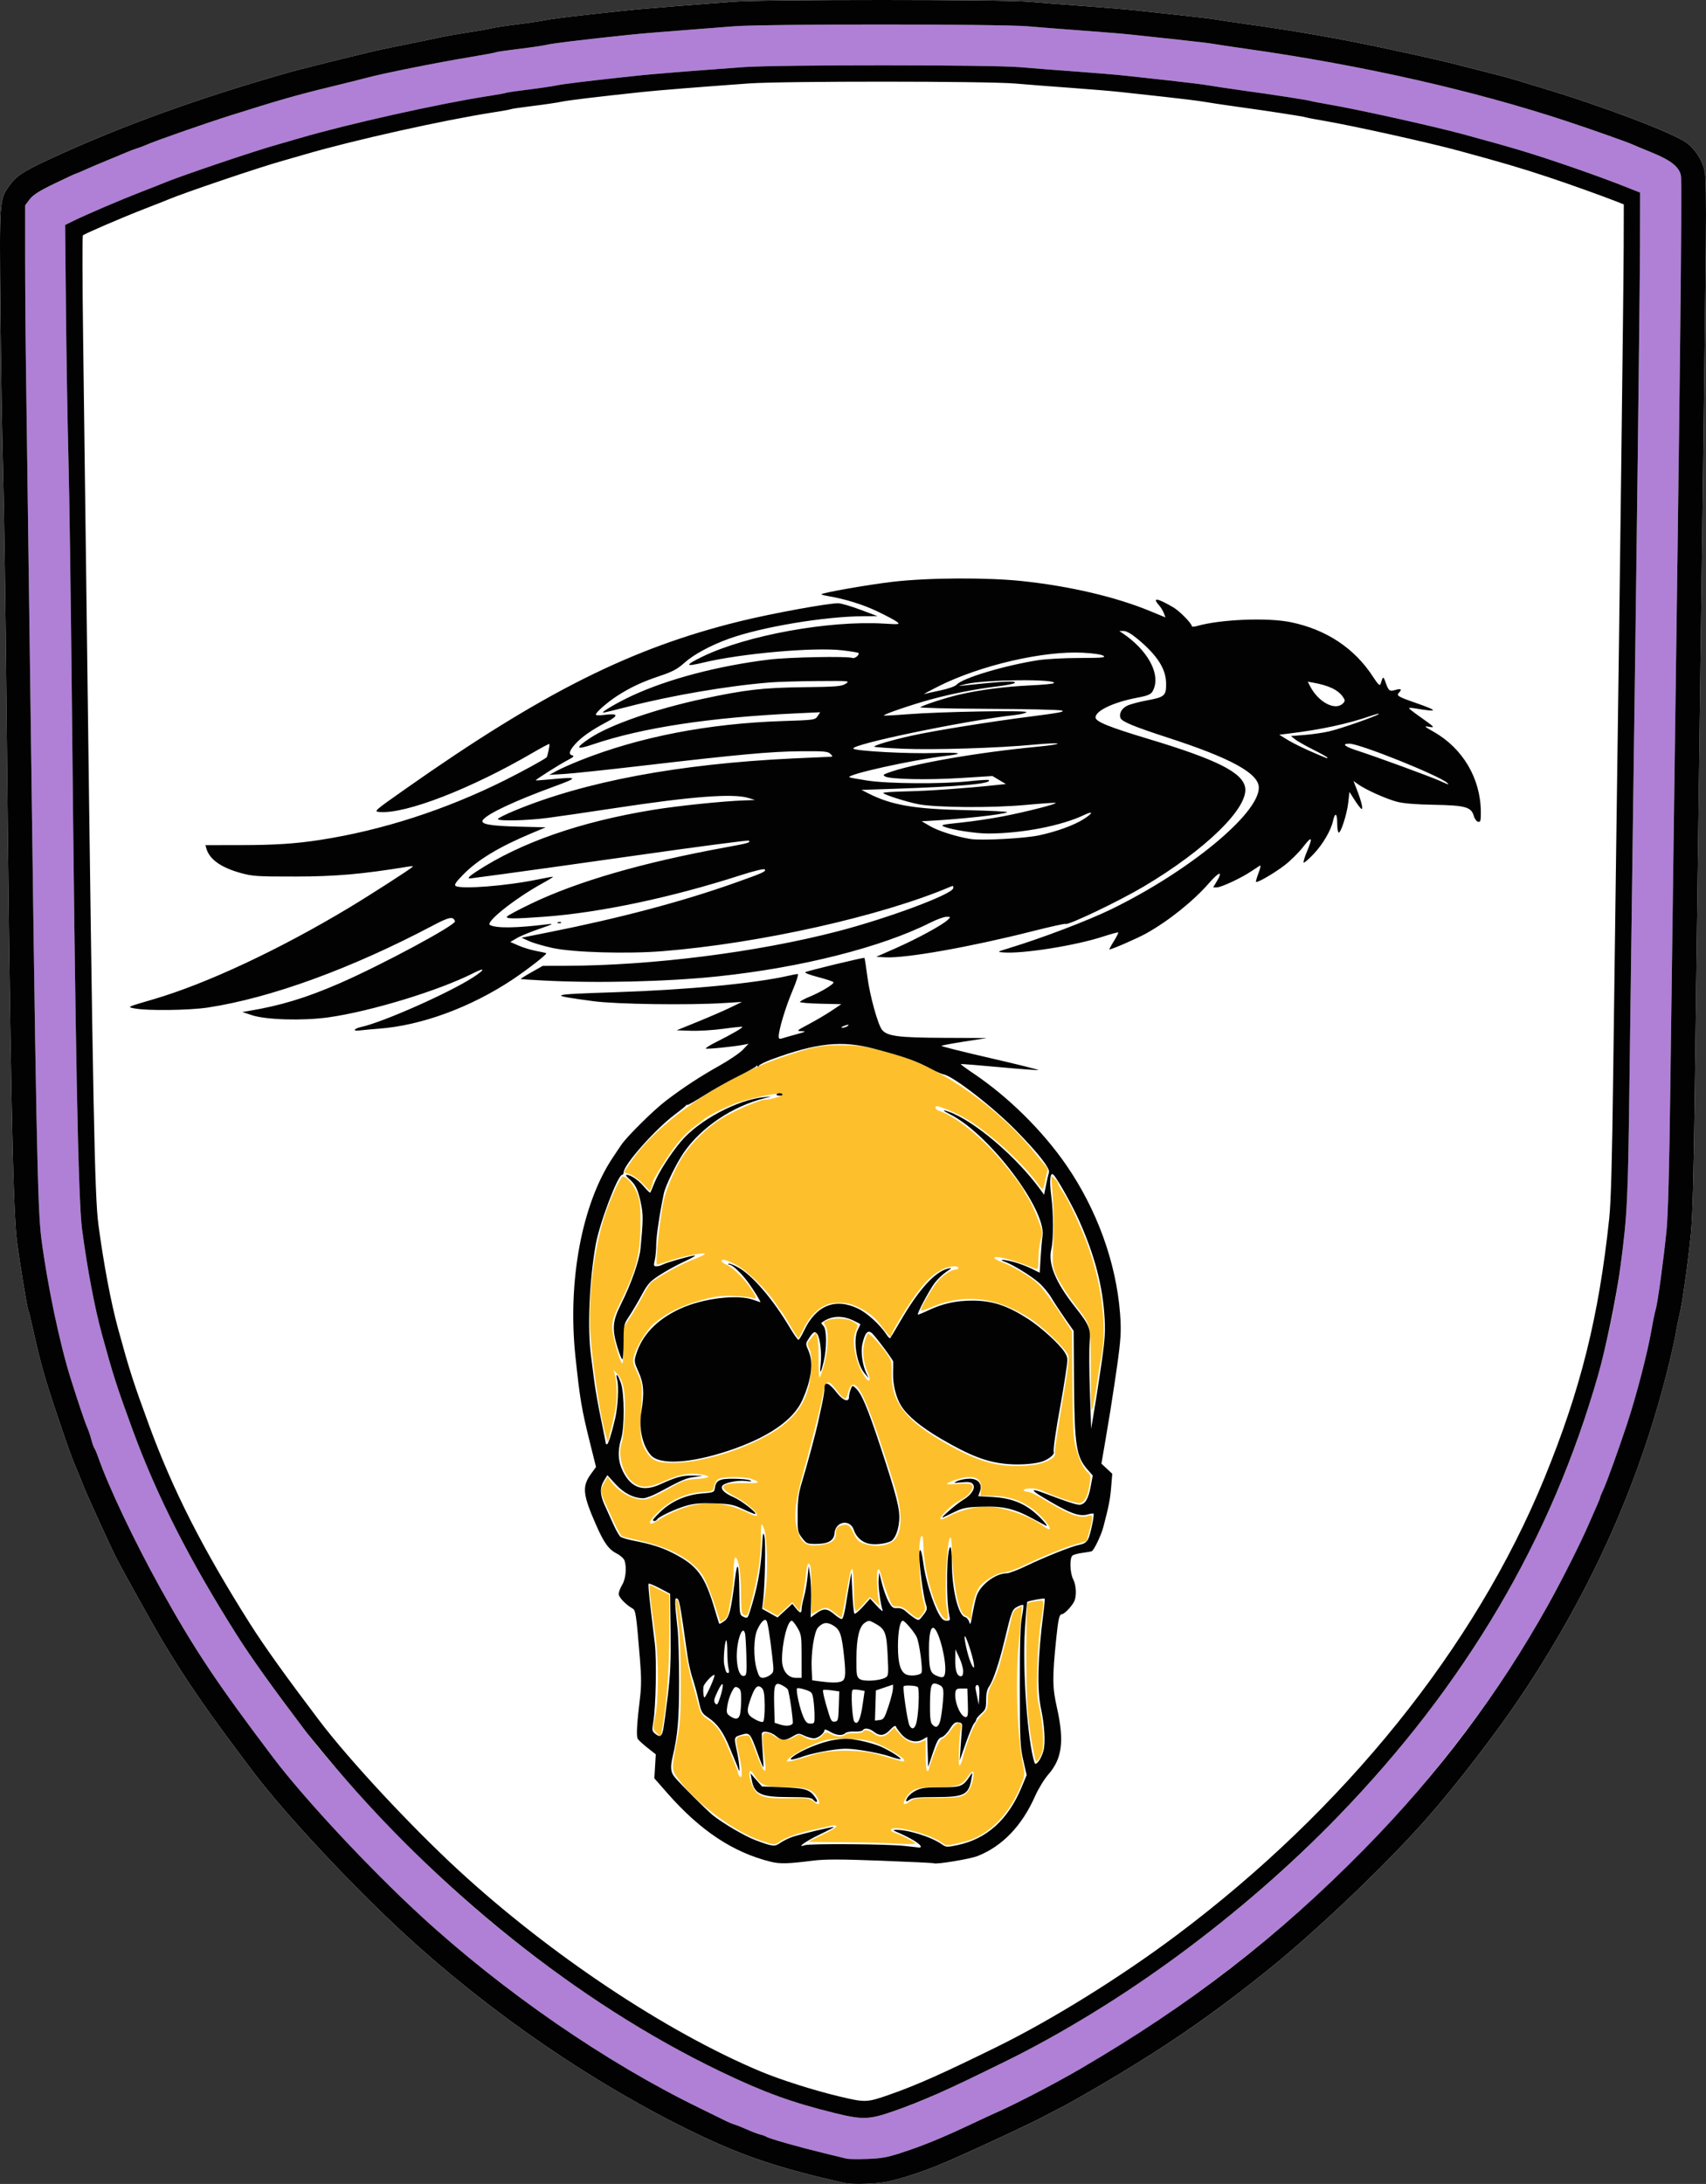 <?xml version="1.0" encoding="UTF-8" standalone="no"?>
<svg
   xmlns:dc="http://purl.org/dc/elements/1.1/"
   xmlns:cc="http://creativecommons.org/ns#"
   xmlns:rdf="http://www.w3.org/1999/02/22-rdf-syntax-ns#"
   xmlns:svg="http://www.w3.org/2000/svg"
   xmlns="http://www.w3.org/2000/svg"
   xmlns:sodipodi="http://sodipodi.sourceforge.net/DTD/sodipodi-0.dtd"
   xmlns:inkscape="http://www.inkscape.org/namespaces/inkscape"
   version="1.1"
   id="svg2"
   width="1044.721"
   height="1337.216"
   viewBox="0 0 1044.721 1337.216"
   sodipodi:docname="Haanaland.svg"
   inkscape:version="1.0.1 (3bc2e813f5, 2020-09-07)">
  <rect x="0" y="0" width="1044.721" height="1337.216" fill="#333333" stroke="none"/>
  <defs
     id="defs6" />
  <sodipodi:namedview
     pagecolor="#ffffff"
     bordercolor="#666666"
     borderopacity="1"
     objecttolerance="10"
     gridtolerance="10"
     guidetolerance="10"
     inkscape:pageopacity="0"
     inkscape:pageshadow="2"
     inkscape:window-width="1920"
     inkscape:window-height="1057"
     id="namedview4"
     showgrid="false"
     inkscape:pagecheckerboard="true"
     inkscape:zoom="0.49"
     inkscape:cx="1054.7217"
     inkscape:cy="637.03967"
     inkscape:window-x="-8"
     inkscape:window-y="-8"
     inkscape:window-maximized="1"
     inkscape:current-layer="g10"
     inkscape:document-rotation="0" />
  <g
     inkscape:groupmode="layer"
     inkscape:label="Image"
     id="g10"
     transform="translate(-229.12,-75.653)">
    <path
       style="fill:#ffffff;fill-opacity:1"
       d="m 746.5,1412.319 c -40.333,-9.052 -62.496,-16.485 -92.5,-31.023 -61.121,-29.616 -124.188,-72.8 -176.499,-120.855 -32.041,-29.434 -73.799,-74.111 -93.035,-99.54 -27.737,-36.665 -40.39,-54.895 -55.391,-79.808 -5.557,-9.229 -24.333,-42.946 -28.929,-51.948 -3.141,-6.152 -18.11,-38.942 -19.697,-43.146 -0.727,-1.925 -2.742,-6.875 -4.478,-11 -3.285,-7.805 -4.954,-12.442 -11.701,-32.5 -7.83,-23.279 -10.283,-31.958 -14.807,-52.393 -1.387,-6.266 -2.729,-11.727 -2.981,-12.135 -0.683,-1.106 -5.404,-29.796 -7.07,-42.972 -2.431,-19.223 -4.159,-109.017 -6.322,-328.5 -0.585,-59.4 -1.519,-123.525 -2.076,-142.5 -0.556,-18.975 -1.28,-62.699 -1.609,-97.164 -0.66,-69.146 -0.668,-69.033 5.5,-77.546 4.441,-6.131 8.521,-8.78 25.811,-16.761 42.584,-19.657 90.017,-36.818 144.783,-52.381 9.952,-2.828 50.671,-12.897 59,-14.589 18.636,-3.787 27.585,-5.633 34,-7.015 3.85,-0.829 11.725,-2.222 17.5,-3.095 5.775,-0.873 12.075,-1.985 14,-2.47 1.925,-0.485 9.125,-1.585 16,-2.444 6.875,-0.859 14.525,-2.004 17,-2.544 2.475,-0.54 13.05,-1.928 23.5,-3.085 35.254,-3.902 31.558,-3.572 91.5,-8.177 18.865,-1.449 164.979,-1.426 181.5,0.03 6.6,0.581 22.004,1.785 34.23,2.675 12.227,0.89 25.727,2.011 30,2.492 4.273,0.481 16.545,1.81 27.27,2.953 10.725,1.143 20.85,2.347 22.5,2.675 1.65,0.328 10.65,1.671 20,2.983 31.042,4.357 58.407,9.194 87,15.379 27.114,5.865 32.128,7.022 46,10.613 7.7,1.994 16.7,4.282 20,5.085 3.3,0.803 8.7,2.31 12,3.35 3.3,1.04 10.05,3.095 15,4.568 36.033,10.718 79.931,27.378 88.503,33.588 5.18,3.752 9.594,10.668 11.017,17.261 0.74,3.429 0.979,17.848 0.721,43.622 -0.441,44.149 -3.249,262.052 -4.789,371.5 -0.572,40.7 -1.457,107.075 -1.966,147.5 -0.643,51.089 -1.373,77.921 -2.393,88 -1.911,18.888 -5.32,43.056 -7.052,50 -0.755,3.025 -1.666,7.525 -2.026,10 -0.36,2.475 -2.006,10.125 -3.657,17 -17.401,72.428 -46.863,139.207 -90.224,204.5 -15.652,23.569 -40.783,56.235 -59.673,77.565 -24.811,28.016 -66.855,68.046 -96.461,91.841 -35.478,28.513 -64.452,48.355 -105.749,72.417 -7.838,4.567 -16.05,9.223 -18.25,10.347 -2.2,1.124 -8.275,4.296 -13.5,7.048 -10.912,5.748 -52.634,25.01 -64.5,29.777 -11.289,4.536 -22.854,8.261 -31.009,9.988 -6.512,1.379 -21.43,1.859 -25.991,0.835 z"
       id="path16-0"
       sodipodi:nodetypes="ssssssssssssssssssssssssssssssssssssccccssssssssssssssss" />
    <path
       style="fill:#af80d6"
       d="m 747.5,1397.371 c -1.1,-0.291 -7.625,-1.888 -14.5,-3.55 -14.675,-3.547 -33.074,-8.784 -34.5,-9.819 -0.55,-0.4 -2.249,-1.025 -3.777,-1.39 -1.527,-0.365 -5.127,-1.724 -8,-3.021 -2.873,-1.296 -6.348,-2.686 -7.723,-3.089 -1.375,-0.403 -4.075,-1.533 -6,-2.512 -1.925,-0.979 -8.9,-4.406 -15.5,-7.616 -57.479,-27.955 -120.184,-71.206 -170.981,-117.934 -31.225,-28.723 -71.038,-71.404 -90.053,-96.54 -34.622,-45.767 -48.532,-66.655 -69.187,-103.902 -15.875,-28.626 -31.666,-61.878 -37.992,-80 -0.864,-2.475 -1.913,-4.95 -2.331,-5.5 -0.418,-0.55 -1.295,-3.025 -1.948,-5.5 -0.653,-2.475 -1.803,-5.85 -2.556,-7.5 -1.239,-2.715 -5.375,-14.96 -9.966,-29.5 -6.79,-21.504 -14.384,-57.694 -18.047,-86 C 252.074,815.734 251.221,772.415 247.355,474.5 246.456,405.2 245.445,330.275 245.11,308 244.774,285.725 244.5,252.618 244.5,234.429 v -33.071 l 2.788,-3.662 c 2.113,-2.775 5.807,-5.119 15.257,-9.679 C 269.403,184.708 275.223,182 275.477,182 c 0.255,0 2.839,-1.084 5.743,-2.408 2.904,-1.324 9.33,-4.055 14.28,-6.067 4.95,-2.013 10.35,-4.254 12,-4.981 1.65,-0.727 4.125,-1.647 5.5,-2.044 1.375,-0.397 3.85,-1.331 5.5,-2.075 5.383,-2.426 35.631,-12.998 52,-18.174 29.378,-9.29 41.455,-12.733 62,-17.679 8.25,-1.986 17.475,-4.288 20.5,-5.116 9.996,-2.736 43.713,-9.505 64.247,-12.897 8.111,-1.34 15.086,-2.642 15.5,-2.893 0.414,-0.251 6.828,-1.191 14.253,-2.089 7.425,-0.898 15.3,-2.073 17.5,-2.61 3.486,-0.852 21.454,-3.007 50.5,-6.057 7.695,-0.808 19.542,-1.767 64,-5.181 18.841,-1.447 162.993,-1.423 179.5,0.03 6.6,0.581 22.004,1.784 34.23,2.674 12.227,0.89 25.727,2.011 30,2.492 4.273,0.481 16.545,1.811 27.27,2.955 10.725,1.144 20.625,2.317 22,2.606 1.375,0.289 10.375,1.639 20,3 71.18,10.065 139.558,25.52 197,44.526 14.213,4.703 36.81,12.681 39.5,13.946 1.1,0.517 6.682,2.848 12.405,5.18 11.494,4.683 16.63,8.8 17.591,14.098 0.794,4.38 -0.615,131.927 -4.544,411.265 -0.572,40.7 -1.459,107.075 -1.971,147.5 -0.633,50.002 -1.386,77.976 -2.356,87.5 -1.888,18.545 -5.423,44.252 -6.601,48 -0.518,1.65 -1.637,7.05 -2.485,12 -2.434,14.205 -9.261,40.536 -15.037,58 -5.245,15.858 -12.381,35.621 -14.53,40.239 -1.085,2.332 -1.972,4.494 -1.972,4.805 0,0.311 -0.847,2.454 -1.882,4.761 -1.035,2.307 -3.344,7.57 -5.13,11.695 -8.092,18.685 -26.689,53.899 -38.816,73.5 -15.368,24.839 -30.248,45.814 -50.769,71.565 -66.293,83.189 -160.534,159.158 -257.403,207.497 -5.775,2.882 -12.75,6.243 -15.5,7.468 -2.75,1.226 -9.275,4.248 -14.5,6.715 -19.079,9.011 -30.737,13.787 -44.5,18.234 -8.067,2.606 -12.029,3.297 -20.5,3.575 -5.775,0.189 -11.4,0.106 -12.5,-0.184 z m 28.176,-28.837 c 14.009,-4.824 18.67,-6.737 35.692,-14.65 49.373,-22.95 77.23,-38.424 114.421,-63.555 74.546,-50.374 136.691,-109.871 187.831,-179.829 57.282,-78.359 96.343,-172.474 107.912,-260 4.139,-31.314 4.539,-39.635 5.461,-113.5 0.505,-40.425 1.386,-106.8 1.958,-147.5 2.355,-167.458 4.413,-334.933 4.479,-364.459 l 0.07,-31.459 -8.5,-3.368 c -17.86,-7.077 -46.393,-16.978 -65,-22.555 -8.001,-2.398 -18.334,-5.305 -34.5,-9.705 -18.442,-5.02 -65.635,-15.481 -83.247,-18.453 -5.086,-0.858 -9.811,-1.768 -10.5,-2.021 -1.48,-0.544 -22.529,-3.788 -42.253,-6.512 -7.7,-1.064 -16.7,-2.41 -20,-2.993 -3.3,-0.582 -14.325,-1.956 -24.5,-3.053 -10.175,-1.097 -22.325,-2.427 -27,-2.956 -4.675,-0.529 -18.175,-1.658 -30,-2.509 -11.825,-0.851 -27.125,-2.043 -34,-2.649 -17.374,-1.532 -148.673,-1.572 -169.5,-0.052 -32.813,2.394 -55.278,4.195 -64.5,5.17 -27.304,2.887 -45.978,5.132 -50,6.011 -2.475,0.541 -10.316,1.699 -17.425,2.573 -7.109,0.874 -13.218,1.771 -13.576,1.992 -0.358,0.221 -5.342,1.125 -11.075,2.008 -29.618,4.561 -85.67,17.063 -114.924,25.632 -5.775,1.692 -12.075,3.509 -14,4.038 -13.32,3.662 -60.641,19.675 -70,23.687 -1.375,0.589 -7.675,3.072 -14,5.517 -12.156,4.699 -33.289,13.755 -41.249,17.676 l -4.748,2.34 0.504,52.051 c 0.277,28.628 0.955,69.151 1.506,90.051 0.551,20.9 1.481,86.15 2.067,145 2.195,220.691 3.912,309.84 6.316,328 3.18,24.02 7.701,47.911 12.109,64 6.954,25.378 9.18,32.31 18.785,58.5 14.936,40.727 34.83,79.872 64.032,126 8.515,13.45 21.694,31.87 42.144,58.902 18.39,24.309 56.546,65.327 86.123,92.584 50.911,46.916 110.446,87.937 167.436,115.369 26.698,12.851 43.675,19.041 70.091,25.558 17.1,4.219 21.041,4.121 35.559,-0.878 z"
       id="path20"
       sodipodi:nodetypes="sssssssssssssssssssscssssssscssssssssssssssssssssssscssssssssssssscssssssccsssssssssssssssssscssscssssssssssscc" />
    <path
       style="fill:#fdc02c"
       d="m 806.5,1204.324 c -6.774,-5.279 -28.89,-11.334 -31.579,-8.645 -0.71,0.71 8e-4,1.413 2.273,2.251 4.701,1.733 11.871,5.416 12.512,6.426 0.3,0.473 -4.7,0.529 -11.154,0.126 -6.433,-0.402 -21.339,-0.785 -33.125,-0.852 -11.785,-0.066 -21.428,-0.185 -21.428,-0.264 0,-0.079 4.035,-2.061 8.966,-4.405 4.931,-2.344 8.706,-4.683 8.387,-5.198 -0.319,-0.515 -1.541,-0.669 -2.716,-0.342 -1.175,0.327 -5.512,1.29 -9.637,2.139 -9.624,1.982 -18.629,5.04 -22.087,7.502 -3.348,2.384 -3.256,2.384 -10.863,-0.046 -16.666,-5.324 -40.221,-22.762 -51.717,-38.285 -4.049,-5.468 -4.056,-5.83 -0.472,-24.174 1.823,-9.326 2.138,-14.502 2.138,-35.038 0,-15.349 -0.542,-28.437 -1.492,-36.057 -1.757,-14.084 -1.786,-14.752 -0.606,-14.023 0.496,0.306 1.19,3.37 1.541,6.809 1.548,15.124 4.938,34.698 7.579,43.752 1.043,3.575 2.68,9.48 3.638,13.122 1.557,5.92 2.184,6.902 5.912,9.26 5.149,3.258 8.598,8.132 12.54,17.725 1.671,4.066 3.635,8.743 4.364,10.393 0.729,1.65 1.483,3.863 1.675,4.917 0.192,1.054 0.858,2.087 1.481,2.294 1.391,0.463 0.799,-6.673 -1.232,-14.855 -2.149,-8.661 -1.962,-9.528 2.23,-10.314 1.997,-0.374 3.951,-0.312 4.342,0.139 0.392,0.451 2.414,5.432 4.495,11.07 4.186,11.342 6.194,13.291 5.15,5 -2.031,-16.125 -2.016,-17.413 0.202,-17.993 1.299,-0.34 3.3,0.355 5.325,1.849 3.872,2.857 8.256,3.055 12.355,0.559 2.904,-1.768 3.096,-1.768 6,0 4.256,2.589 8.136,2.331 10.972,-0.729 2.285,-2.466 2.493,-2.504 5.402,-1 3.601,1.862 7.272,2.018 8.913,0.377 0.653,-0.653 3.18,-1.084 5.615,-0.958 2.435,0.126 4.718,-0.24 5.072,-0.812 0.993,-1.607 3.767,-1.199 6.526,0.958 3.483,2.724 6.679,2.475 9.928,-0.774 l 2.775,-2.775 3.685,4.236 c 4.078,4.688 9.021,6.359 13.189,4.46 l 2.424,-1.104 v 9.479 c 0,5.652 0.404,9.479 1,9.479 0.55,0 1,-0.54 1,-1.2 0,-0.66 1.434,-4.999 3.187,-9.642 2.094,-5.548 3.804,-8.604 4.988,-8.914 0.991,-0.259 3.373,-2.659 5.295,-5.333 2.458,-3.421 3.966,-4.681 5.087,-4.251 1.034,0.397 1.408,1.354 1.065,2.726 -1.226,4.906 -1.925,23.921 -0.855,23.259 0.594,-0.367 1.377,-2.125 1.738,-3.906 0.791,-3.892 4.237,-14.015 6.201,-18.213 2.263,-4.838 3.615,-6.848 6.545,-9.73 2.329,-2.291 2.75,-3.534 2.75,-8.124 0,-3.878 0.693,-6.664 2.436,-9.795 2.56,-4.599 4.501,-10.05 6.543,-18.376 0.675,-2.75 1.813,-7.025 2.53,-9.5 0.717,-2.475 1.897,-7.354 2.624,-10.841 1.089,-5.23 1.8,-6.59 4.057,-7.756 l 2.736,-1.415 -0.515,6.757 c -0.283,3.716 -0.941,11.162 -1.463,16.546 -2.09,21.572 -0.842,57.263 2.571,73.567 1.235,5.901 1.178,6.761 -0.803,12 -6.983,18.469 -20.321,31.922 -35.217,35.518 -10.486,2.531 -10.929,2.564 -13,0.95 z m -76.895,-28.121 c -2.527,-4.886 -7.346,-6.449 -19.498,-6.323 -11.907,0.123 -15.373,-1.136 -18.72,-6.803 -1,-1.692 -2.17,-3.077 -2.602,-3.077 -1.491,0 -0.777,5.384 1.276,9.625 2.981,6.157 7.091,7.463 22.448,7.133 11.248,-0.242 12.195,-0.111 14.976,2.064 3.427,2.68 4.302,1.599 2.121,-2.619 z m 73.232,0.297 c 14.599,0 16.859,-0.579 19.805,-5.076 1.951,-2.978 3.449,-10.25 2.262,-10.983 -0.46,-0.284 -1.863,1.071 -3.12,3.011 -3.481,5.375 -6.868,6.521 -18.997,6.428 -11.919,-0.091 -15.625,1.161 -18.779,6.349 -2.536,4.17 -1.602,5.271 2.132,2.513 2.793,-2.063 4.113,-2.241 16.697,-2.241 z m -75.337,-26.554 c 9.92,-3.147 28.732,-3.136 39.5,0.023 4.125,1.21 8.85,2.556 10.5,2.992 1.65,0.435 3.45,0.96 4,1.165 0.55,0.205 1.191,-0.076 1.423,-0.626 0.528,-1.248 -12.114,-8.781 -18.599,-11.083 -6.413,-2.276 -22.031,-3.025 -29.217,-1.4 -8.039,1.818 -24.107,10.477 -24.107,12.992 0,0.767 5.709,-0.639 16.5,-4.062 z m 134.22,-3.639 c -3.344,-17.477 -4.078,-27.915 -4.08,-58.043 -10e-4,-16.63 0.3,-30.538 0.67,-30.907 0.369,-0.369 2.701,-0.98 5.181,-1.356 4.362,-0.662 4.51,-0.6 4.508,1.907 -7e-4,1.425 -0.686,6.417 -1.524,11.091 -0.837,4.675 -1.785,16.6 -2.107,26.5 -0.487,15.026 -0.297,19.239 1.153,25.5 1.977,8.539 2.995,21.495 2.064,26.273 -0.346,1.775 -1.428,4.265 -2.405,5.534 -1.764,2.292 -1.787,2.248 -3.461,-6.5 z m -230.641,-9.723 c -2.251,-2.396 -2.254,-2.445 -0.671,-10.103 2.035,-9.839 2.114,-34.907 0.154,-48.795 -2.736,-19.385 -3.576,-26.198 -3.569,-28.951 l 0.01,-2.764 6,3.029 6,3.029 -0.03,23.236 c -0.028,21.811 -1.413,41.494 -3.99,56.71 -0.603,3.561 -1.219,6.597 -1.368,6.746 -0.149,0.149 -1.289,-0.812 -2.533,-2.136 z m 35.068,-80.232 c -2.424,-7.332 -5.467,-14.363 -7.352,-16.988 -6.434,-8.959 -18.983,-15.916 -35.833,-19.865 -6.304,-1.477 -12.047,-2.864 -12.763,-3.081 -0.716,-0.217 -2.881,-3.887 -4.811,-8.156 -1.93,-4.269 -4.355,-9.562 -5.39,-11.762 -3.18,-6.764 -3.33,-8.822 -0.939,-12.875 l 2.191,-3.713 1.583,2.294 c 5.056,7.33 15.048,12.562 21.875,11.454 1.927,-0.313 7.995,-3.134 13.486,-6.27 9.128,-5.214 10.617,-5.742 17.395,-6.177 8.378,-0.538 9.634,-1.757 2.857,-2.773 -7.323,-1.098 -13.394,-0.028 -22.07,3.891 -9.51,4.295 -14.311,4.656 -19.02,1.429 -6.636,-4.547 -10.369,-17.327 -7.368,-25.221 0.542,-1.426 1.276,-8.093 1.631,-14.815 0.763,-14.458 -0.523,-22.436 -4.275,-26.508 l -2.502,-2.715 0.73,2.5 c 1.374,4.706 1.583,15.718 0.41,21.61 -1.108,5.566 -1.683,8.082 -3.742,16.39 l -0.868,3.5 -1.101,-3.5 c -3.077,-9.781 -7.518,-37.849 -9.316,-58.891 -2.232,-26.106 2.22,-60.417 10.653,-82.109 4.171,-10.728 7.823,-17.973 9.067,-17.987 2.318,-0.026 7.198,6.078 8.98,11.232 1.457,4.215 1.782,7.976 1.641,19.001 -0.236,18.417 -2.503,26.863 -12.93,48.174 -3.336,6.818 -4.364,10.069 -4.364,13.796 0,4.679 4.288,20.263 6.118,22.234 0.513,0.553 0.882,-3.86 0.882,-10.551 v -11.501 l 4.198,-6.449 c 2.309,-3.547 5.683,-9.293 7.499,-12.769 1.815,-3.476 4.004,-7.023 4.864,-7.883 2.965,-2.965 17.533,-11.156 24.726,-13.904 3.968,-1.515 7.664,-3.162 8.214,-3.659 1.876,-1.697 -10.881,0.487 -19.84,3.396 -4.862,1.579 -9.019,2.87 -9.237,2.87 -1.239,0 2.071,-30.822 4.296,-40 1.896,-7.82 7.9,-21.194 12.453,-27.739 5.456,-7.842 13.87,-15.989 21.828,-21.134 7.452,-4.818 24.034,-12.109 27.624,-12.146 3.628,-0.037 11.813,-2.593 10.636,-3.32 -1.909,-1.18 -15.611,1.361 -27.26,5.055 -5.722,1.814 -18.334,8.024 -20.696,10.19 -0.992,0.91 -3.985,3.211 -6.65,5.113 -2.665,1.902 -7.108,6.337 -9.872,9.854 -4.973,6.328 -14.782,21.741 -14.782,23.228 0,0.423 -0.435,1.914 -0.967,3.312 l -0.967,2.542 -4.284,-4.518 c -2.356,-2.485 -5.926,-5.078 -7.933,-5.764 l -3.65,-1.246 4.549,-6.811 c 15.654,-23.439 55.76,-51.13 92.053,-63.557 19.211,-6.578 23.809,-7.503 36.733,-7.389 11.884,0.105 14.525,0.556 32.393,5.529 28.756,8.005 64.857,33.563 86.591,61.301 2.155,2.75 4.75,5.833 5.768,6.852 1.093,1.095 1.589,2.526 1.211,3.5 -0.351,0.906 -1.003,3.581 -1.447,5.944 -0.445,2.363 -1.039,4.526 -1.32,4.808 -0.281,0.281 -1.558,-0.977 -2.837,-2.796 -9.226,-13.123 -31.166,-32.852 -45.642,-41.044 C 814.031,756.81 804.758,753 802.788,753 c -1.525,0 -0.768,2.069 0.962,2.628 10.196,3.295 25.953,15.83 38.52,30.644 5.968,7.035 13.73,17.328 13.73,18.207 0,0.31 1.19,2.362 2.644,4.559 1.454,2.197 4.109,7.89 5.9,12.652 3.124,8.306 3.2,8.842 1.867,13.234 -0.764,2.517 -1.394,7.662 -1.4,11.434 -0.01,6.136 -0.195,6.781 -1.761,6.137 -12.615,-5.191 -25.25,-8.514 -25.25,-6.642 0,0.482 2.138,1.676 4.75,2.655 6.874,2.574 17.14,8.717 21.98,13.152 2.305,2.112 7.945,9.537 12.532,16.499 l 8.34,12.658 0.235,31.781 c 0.187,25.246 0.567,33.13 1.848,38.342 1.878,7.639 4.768,13.835 7.606,16.307 1.857,1.617 1.924,2.234 0.908,8.364 -1.154,6.964 -3.26,10.39 -6.387,10.39 -1.912,0 -11.888,-3.136 -17.314,-5.443 -7.44,-3.164 -8.827,-3.557 -12.547,-3.557 -2.174,0 -3.953,0.45 -3.953,1 0,0.55 1.014,1 2.255,1 1.24,0 5.177,1.777 8.75,3.95 16.124,9.804 22.953,12.496 28.015,11.045 2.668,-0.765 2.972,-0.626 2.901,1.325 -0.044,1.199 -0.832,4.837 -1.75,8.083 l -1.67,5.903 -6,1.677 c -7.05,1.97 -20.586,7.484 -32.417,13.206 -4.63,2.239 -10.081,4.151 -12.115,4.25 -4.07,0.197 -12.412,5.094 -15.124,8.878 -2.236,3.12 -4.826,12.125 -4.923,17.116 -0.043,2.238 -0.316,3.477 -0.605,2.754 -0.289,-0.723 -1.585,-1.717 -2.88,-2.21 -1.804,-0.686 -2.826,-2.482 -4.373,-7.685 -2.138,-7.193 -4.063,-23.25 -4.063,-33.896 0,-3.517 -0.396,-6.394 -0.88,-6.394 -2.118,0 -3.89,35.982 -2.154,43.738 2.238,9.999 -1.91,8.171 -6.724,-2.965 -3.972,-9.188 -7.395,-24.746 -7.594,-34.519 -0.081,-3.985 -0.432,-7.248 -0.781,-7.25 -3.115,-0.019 -2.181,30.684 1.27,41.737 0.851,2.725 0.671,3.72 -1.13,6.249 -2.402,3.374 -3.082,3.23 -8.983,-1.909 -2.448,-2.131 -4.36,-2.961 -6.464,-2.804 -2.828,0.211 -3.134,-0.152 -5.714,-6.777 -1.499,-3.85 -3.259,-9.129 -3.911,-11.732 -1.902,-7.593 -3.284,-4.662 -2.655,5.626 0.307,5.008 0.888,10.005 1.293,11.105 0.577,1.571 0.043,1.357 -2.493,-1 l -3.228,-3 -4.323,4.7 c -4.025,4.376 -4.364,4.548 -4.913,2.5 -0.324,-1.21 -0.596,-7.011 -0.604,-12.891 -0.01,-5.88 -0.43,-10.949 -0.94,-11.264 -0.921,-0.569 -1.3,1.064 -4.573,19.704 -0.942,5.362 -1.937,9.75 -2.212,9.75 -0.275,0 -2.205,-1.35 -4.288,-3 -4.476,-3.545 -5.353,-3.631 -10.265,-0.998 l -3.735,2.002 v -13.92 c 0,-7.656 -0.273,-14.632 -0.607,-15.502 -1.24,-3.231 -2.153,-1.383 -2.801,5.668 -0.367,3.987 -1.381,10.562 -2.254,14.61 l -1.587,7.36 -2.215,-2.778 -2.215,-2.778 -4.527,4.172 -4.527,4.172 -4.462,-2.494 -4.462,-2.494 1.411,-8.76 c 1.863,-11.573 1.278,-35.283 -0.993,-40.261 -1.581,-3.463 -1.598,-3.383 -1.679,7.676 -0.081,11.136 -1.944,23.09 -5.945,38.145 -2.22,8.355 -2.275,8.447 -4.494,7.596 -1.398,-0.536 -1.655,-2.516 -1.724,-13.274 -0.079,-12.434 -1.451,-21.186 -3.42,-21.813 -0.609,-0.194 -1.052,3.167 -1.133,8.602 -0.073,4.907 -0.61,11.092 -1.193,13.745 -0.583,2.653 -1.333,6.923 -1.666,9.49 -0.435,3.353 -1.256,5.093 -2.916,6.181 l -2.31,1.514 z m 108.593,-36.207 c 7.047,-3.791 7.753,-17.085 1.893,-35.645 -15.682,-49.67 -21.893,-64.018 -26.173,-60.466 -0.774,0.642 -1.694,2.697 -2.044,4.567 -0.351,1.87 -1.224,3.4 -1.941,3.4 -0.717,0 -2.955,-2.25 -4.974,-5 -5.151,-7.017 -6.831,-6.665 -8.357,1.75 -0.673,3.712 -1.871,9.225 -2.662,12.25 -0.791,3.025 -2.564,10 -3.94,15.5 -1.376,5.5 -3.65,14.05 -5.053,19 -5.881,20.752 -6.716,30.141 -3.456,38.854 2.461,6.578 5.42,8.226 13.129,7.313 7.117,-0.843 9.84,-2.84 9.84,-7.215 0,-2.875 0.478,-3.683 2.671,-4.517 4.096,-1.557 5.651,-0.806 7.863,3.799 2.706,5.633 3.531,6.338 9.062,7.742 4.905,1.245 10.298,0.738 14.144,-1.331 z m 97.26,-8.736 c 0,-1.625 -5.808,-8.312 -9.878,-11.374 -7.436,-5.593 -15.352,-8.302 -24.625,-8.428 l -8.002,-0.108 0.362,-3.8 c 0.501,-5.258 -1.855,-7.7 -7.429,-7.7 -3.637,0 -13.428,3.146 -13.428,4.314 0,0.212 3.314,0.173 7.365,-0.087 8.054,-0.517 9.512,0.259 7.518,4.002 -1.451,2.724 -3.174,4.171 -8.077,6.785 -4.216,2.247 -10.806,8.677 -10.806,10.543 0,0.797 1.92,0.21 5.294,-1.617 6.071,-3.288 16.147,-5.911 22.706,-5.91 9.387,10e-4 25.958,5.529 34,11.342 3.505,2.534 5,3.143 5,2.038 z m -238.771,-5.626 c 1.501,-1.04 5.551,-3.149 9,-4.688 15.546,-6.934 30.063,-6.584 45.44,1.095 10.677,5.332 2.733,-4.282 -8.353,-10.11 -11.355,-5.969 -9.355,-8.687 6.12,-8.321 8.986,0.213 9.993,-0.509 3.665,-2.624 -4.717,-1.577 -18.157,-1.41 -20.347,0.253 -0.961,0.729 -2.018,2.684 -2.35,4.343 -0.592,2.96 -0.739,3.026 -7.753,3.496 -9.395,0.629 -18.766,4.877 -26.138,11.849 -7.62,7.207 -7.169,10.17 0.717,4.707 z m 229.613,-33.271 c 2.388,-0.312 6.1,-1.464 8.25,-2.56 3.57,-1.821 4.412,-2.937 3.997,-5.291 -0.202,-1.144 2.18,-16.54 5.902,-38.162 1.705,-9.9 2.825,-19.094 2.49,-20.431 -0.968,-3.858 -15.146,-17.661 -23.943,-23.309 -20.611,-13.233 -40.639,-15.324 -60.91,-6.359 -3.096,1.369 -5.628,2.04 -5.628,1.49 0,-1.459 5.833,-11.724 9.414,-16.564 3.126,-4.227 9.021,-8.327 11.973,-8.327 0.888,0 1.614,-0.45 1.614,-1 0,-1.678 -5.853,-1.116 -9.906,0.952 -5.73,2.923 -9.581,6.509 -15.477,14.411 -5.547,7.435 -15.617,23.985 -15.617,25.667 0,2.113 -1.698,0.613 -6,-5.299 -3.243,-4.457 -6.256,-7.204 -10.786,-9.836 -7.105,-4.128 -12.129,-5.241 -19.333,-4.286 -6.589,0.874 -13.596,7.028 -17.558,15.418 -1.551,3.284 -3.046,5.966 -3.321,5.959 -0.276,-0.007 -2.463,-3.399 -4.862,-7.538 -2.398,-4.139 -4.874,-8.071 -5.502,-8.738 -0.628,-0.666 -2.41,-3.162 -3.96,-5.546 -5.264,-8.096 -17.502,-19.922 -23.949,-23.144 -3.327,-1.662 -6.652,-3.022 -7.389,-3.022 -2.337,0 -1.448,1.713 1.528,2.945 3.685,1.526 10.303,7.895 14.69,14.138 3.833,5.454 4.396,7.563 1.692,6.34 -0.963,-0.435 -6.036,-0.972 -11.274,-1.194 -7.981,-0.337 -11.14,0.028 -19.5,2.25 -12.993,3.454 -23.45,8.694 -30.8,15.432 -3.66,3.356 -9.577,13.11 -11.177,18.427 -1.174,3.901 -1.059,4.587 1.78,10.597 3.3,6.985 3.404,8.231 2.212,26.566 -0.786,12.096 0.041,17.023 3.795,22.599 3.497,5.196 6.858,6.426 17.044,6.239 11.683,-0.214 28.425,-4.166 42.671,-10.074 28.579,-11.852 39.79,-24.865 40.792,-47.352 0.329,-7.374 0.068,-10.283 -1.131,-12.6 -1.501,-2.903 -1.454,-3.137 1.298,-6.413 l 2.856,-3.4 0.843,3 c 0.463,1.65 0.803,7.838 0.754,13.75 -0.049,5.912 0.218,10.75 0.593,10.75 0.375,0 1.652,-3.542 2.838,-7.87 2.54,-9.269 2.875,-20.659 0.699,-23.766 -1.34,-1.914 -1.256,-2.173 1.047,-3.223 3.331,-1.518 11.595,-1.453 14.546,0.114 4.773,2.534 4.795,2.575 3.174,5.825 -3.193,6.4 -0.13,21.43 5.994,29.418 2.349,3.063 3.212,0.981 1.343,-3.238 -2.802,-6.326 -3.596,-13.021 -2.188,-18.45 0.694,-2.676 1.594,-5.19 2,-5.587 0.834,-0.817 7.571,6.306 11.937,12.618 2.596,3.754 2.879,4.935 2.737,11.423 -0.37,16.884 7.582,27.971 29.367,40.944 23.93,14.251 38.045,17.953 58.342,15.305 z m 34.246,-56.813 c -0.101,-30.625 0.578,-27.817 -10.106,-41.794 -3.849,-5.035 -8.444,-12.136 -10.21,-15.781 -3.058,-6.308 -3.193,-7.082 -2.818,-16.126 0.646,-15.586 0.589,-22.891 -0.271,-34.966 l -0.817,-11.466 2.067,1.871 c 1.137,1.029 2.067,2.283 2.067,2.786 0,0.503 1.286,2.796 2.858,5.095 2.933,4.289 7.126,12.839 12.349,25.18 10.757,25.415 15.348,55.623 11.426,75.185 -0.751,3.748 -1.919,10.865 -2.595,15.815 -0.676,4.95 -1.821,11.7 -2.546,15 -1.212,5.521 -1.324,3.861 -1.405,-20.8 z"
       id="path18" />
    <path
       style="fill:#020202"
       d="m 746.5,1412.319 c -40.333,-9.052 -62.496,-16.485 -92.5,-31.023 -61.121,-29.616 -124.188,-72.8 -176.499,-120.855 -32.041,-29.434 -73.799,-74.111 -93.035,-99.54 -27.737,-36.665 -40.39,-54.895 -55.391,-79.808 -5.557,-9.229 -24.333,-42.946 -28.929,-51.948 -3.141,-6.152 -18.11,-38.942 -19.697,-43.146 -0.727,-1.925 -2.742,-6.875 -4.478,-11 -3.285,-7.805 -4.954,-12.442 -11.701,-32.5 -7.83,-23.279 -10.283,-31.958 -14.807,-52.393 -1.387,-6.266 -2.729,-11.727 -2.981,-12.135 -0.684,-1.106 -5.404,-29.796 -7.07,-42.972 -2.431,-19.223 -4.159,-109.017 -6.322,-328.5 -0.585,-59.4 -1.519,-123.525 -2.076,-142.5 -0.556,-18.975 -1.28,-62.699 -1.609,-97.164 -0.66,-69.146 -0.668,-69.033 5.499,-77.546 4.441,-6.131 8.521,-8.78 25.811,-16.761 42.584,-19.657 90.017,-36.818 144.783,-52.381 9.952,-2.828 50.671,-12.897 59,-14.589 18.636,-3.787 27.585,-5.633 34,-7.015 3.85,-0.829 11.725,-2.222 17.5,-3.095 5.775,-0.873 12.075,-1.985 14,-2.47 1.925,-0.485 9.125,-1.585 16,-2.444 6.875,-0.859 14.525,-2.004 17,-2.544 2.475,-0.54 13.05,-1.928 23.5,-3.085 35.254,-3.902 31.558,-3.572 91.5,-8.177 18.865,-1.449 164.979,-1.426 181.5,0.03 6.6,0.581 22.004,1.785 34.23,2.675 12.227,0.89 25.727,2.011 30,2.492 4.273,0.481 16.545,1.81 27.27,2.952 10.725,1.143 20.85,2.347 22.5,2.675 1.65,0.328 10.65,1.671 20,2.983 31.042,4.357 58.407,9.194 87,15.379 27.114,5.865 32.128,7.022 46,10.613 7.7,1.994 16.7,4.282 20,5.085 3.3,0.803 8.7,2.31 12,3.35 3.3,1.04 10.05,3.095 15,4.568 36.033,10.718 79.931,27.378 88.503,33.588 5.18,3.752 9.594,10.668 11.017,17.261 0.74,3.429 0.979,17.848 0.721,43.622 -0.441,44.149 -3.249,262.052 -4.789,371.5 -0.572,40.7 -1.457,107.075 -1.966,147.5 -0.643,51.089 -1.373,77.921 -2.393,88 -1.911,18.888 -5.32,43.056 -7.052,50 -0.755,3.025 -1.666,7.525 -2.026,10 -0.36,2.475 -2.006,10.125 -3.657,17 -17.401,72.428 -46.863,139.207 -90.224,204.5 -15.652,23.569 -40.783,56.235 -59.673,77.565 -24.811,28.016 -66.855,68.046 -96.461,91.841 -35.478,28.513 -64.452,48.355 -105.749,72.417 -7.838,4.567 -16.05,9.223 -18.25,10.347 -2.2,1.124 -8.275,4.296 -13.5,7.048 -10.912,5.748 -52.634,25.01 -64.5,29.777 -11.289,4.536 -22.855,8.261 -31.009,9.988 -6.513,1.379 -21.43,1.859 -25.991,0.835 z m 34,-18.339 c 13.763,-4.447 25.421,-9.223 44.5,-18.234 5.225,-2.468 11.75,-5.49 14.5,-6.715 12.833,-5.721 35.901,-17.728 51.5,-26.806 66.57,-38.743 121.118,-80.963 173.587,-134.355 45.207,-46.003 82.926,-96.09 112.434,-149.304 9.055,-16.329 19.876,-37.812 24.966,-49.566 1.786,-4.125 4.095,-9.388 5.13,-11.695 1.035,-2.307 1.882,-4.45 1.882,-4.761 0,-0.311 0.888,-2.473 1.972,-4.805 2.149,-4.618 9.285,-24.381 14.53,-40.239 5.776,-17.464 12.603,-43.795 15.037,-58 0.848,-4.95 1.967,-10.35 2.485,-12 1.178,-3.748 4.713,-29.455 6.601,-48 0.97,-9.524 1.723,-37.498 2.356,-87.5 0.512,-40.425 1.399,-106.8 1.971,-147.5 3.929,-279.338 5.338,-406.885 4.544,-411.265 -0.961,-5.299 -6.097,-9.415 -17.591,-14.098 -5.723,-2.332 -11.305,-4.663 -12.405,-5.18 -2.69,-1.265 -25.287,-9.243 -39.5,-13.946 -57.443,-19.006 -125.82,-34.461 -197,-44.526 -9.625,-1.361 -18.625,-2.711 -20,-3 -1.375,-0.289 -11.275,-1.462 -22,-2.606 -10.725,-1.144 -22.996,-2.474 -27.27,-2.955 -4.273,-0.481 -17.773,-1.603 -30,-2.492 -12.227,-0.89 -27.63,-2.093 -34.23,-2.674 -16.507,-1.453 -160.659,-1.477 -179.5,-0.03 -44.458,3.414 -56.305,4.373 -64,5.181 -29.046,3.051 -47.014,5.206 -50.5,6.057 -2.2,0.537 -10.075,1.712 -17.5,2.61 -7.425,0.898 -13.839,1.838 -14.253,2.089 -0.414,0.251 -7.389,1.553 -15.5,2.893 -20.534,3.393 -54.251,10.162 -64.247,12.897 -3.025,0.828 -12.25,3.13 -20.5,5.116 -20.545,4.946 -32.622,8.389 -62,17.679 -16.369,5.176 -46.617,15.748 -52,18.174 -1.65,0.744 -4.125,1.677 -5.5,2.075 -1.375,0.397 -3.85,1.317 -5.5,2.044 -1.65,0.727 -7.05,2.968 -12,4.981 -4.95,2.013 -11.376,4.743 -14.28,6.067 -2.904,1.324 -5.488,2.408 -5.743,2.408 -0.255,0 -6.074,2.708 -12.933,6.017 -9.45,4.56 -13.145,6.904 -15.257,9.679 l -2.788,3.662 v 33.071 c 0,18.189 0.275,51.296 0.61,73.571 0.336,22.275 1.346,97.2 2.245,166.5 3.866,297.915 4.719,341.234 7.083,359.5 3.663,28.306 11.258,64.496 18.047,86 4.591,14.54 8.728,26.785 9.966,29.5 0.753,1.65 1.903,5.025 2.556,7.5 0.653,2.475 1.53,4.95 1.948,5.5 0.418,0.55 1.467,3.025 2.331,5.5 6.326,18.122 22.117,51.374 37.992,80 20.655,37.247 34.564,58.135 69.187,103.902 19.015,25.136 58.828,67.817 90.053,96.54 50.797,46.728 113.502,89.978 170.981,117.934 6.6,3.21 13.575,6.637 15.5,7.616 1.925,0.979 4.625,2.109 6,2.512 1.375,0.403 4.851,1.793 7.723,3.089 2.873,1.296 6.473,2.656 8,3.021 1.527,0.365 3.227,0.99 3.777,1.39 1.425,1.035 19.825,6.272 34.5,9.819 6.875,1.662 13.4,3.259 14.5,3.55 1.1,0.291 6.725,0.374 12.5,0.184 8.471,-0.278 12.432,-0.969 20.5,-3.575 z m -40.383,-24.567 c -26.416,-6.517 -43.394,-12.707 -70.091,-25.558 -86.995,-41.875 -173.881,-111.462 -242.135,-193.926 -5.202,-6.286 -10.344,-12.598 -11.425,-14.027 -20.45,-27.032 -33.629,-45.452 -42.144,-58.902 -29.203,-46.128 -49.096,-85.273 -64.032,-126 -9.605,-26.19 -11.831,-33.122 -18.785,-58.5 -4.409,-16.089 -8.929,-39.98 -12.109,-64 -2.404,-18.16 -4.121,-107.309 -6.316,-328 -0.585,-58.85 -1.515,-124.1 -2.067,-145 -0.551,-20.9 -1.229,-61.423 -1.506,-90.051 l -0.504,-52.051 4.748,-2.34 c 7.959,-3.921 29.092,-12.977 41.248,-17.676 6.325,-2.445 12.625,-4.927 14,-5.517 9.359,-4.012 56.68,-20.024 70,-23.687 1.925,-0.529 8.225,-2.346 14,-4.038 29.254,-8.569 85.306,-21.071 114.924,-25.632 5.733,-0.883 10.717,-1.786 11.075,-2.008 0.358,-0.221 6.467,-1.118 13.576,-1.992 7.109,-0.874 14.95,-2.032 17.425,-2.573 4.022,-0.879 22.696,-3.124 50,-6.011 9.223,-0.975 31.687,-2.776 64.5,-5.17 20.827,-1.52 152.126,-1.479 169.5,0.052 6.875,0.606 22.175,1.798 34,2.649 11.825,0.851 25.325,1.98 30,2.509 4.675,0.529 16.825,1.859 27,2.956 10.175,1.097 21.2,2.471 24.5,3.053 3.3,0.582 12.3,1.929 20,2.993 19.724,2.724 40.773,5.969 42.253,6.512 0.689,0.253 5.414,1.162 10.5,2.021 17.612,2.972 64.805,13.434 83.247,18.453 16.166,4.4 26.499,7.307 34.5,9.705 18.607,5.577 47.14,15.478 65,22.555 l 8.5,3.368 -0.07,31.459 c -0.065,29.526 -2.123,197.001 -4.479,364.459 -0.572,40.7 -1.454,107.075 -1.958,147.5 -0.922,73.865 -1.322,82.186 -5.461,113.5 -2.51,18.989 -8.768,49.487 -13.749,67 -28.577,100.482 -81.021,189.464 -159.382,270.429 -58.445,60.386 -132.53,114.908 -203.901,150.057 -36.403,17.928 -51.036,24.423 -68.824,30.548 -14.518,5 -18.459,5.097 -35.559,0.878 z m 33.883,-11.288 c 16.457,-5.761 31.831,-12.602 65.5,-29.147 33.684,-16.552 75.743,-42.659 109.79,-68.149 C 1052.424,1183.613 1132.32,1084.455 1174.759,981 c 22.258,-54.259 33.458,-99.1 39.838,-159.5 1.047,-9.913 1.747,-35.457 2.396,-87.5 0.505,-40.425 1.386,-106.8 1.958,-147.5 2.148,-152.732 4.404,-333.912 4.475,-359.35 l 0.073,-26.35 -5,-1.965 c -8.73,-3.432 -29.597,-10.885 -41.5,-14.824 -16.833,-5.569 -27.338,-8.665 -54.5,-16.058 -18.442,-5.02 -65.635,-15.481 -83.247,-18.453 -5.086,-0.858 -9.811,-1.768 -10.5,-2.021 -1.48,-0.544 -22.529,-3.788 -42.253,-6.512 -7.7,-1.064 -16.7,-2.41 -20,-2.993 -3.3,-0.582 -14.325,-1.956 -24.5,-3.053 -10.175,-1.097 -22.325,-2.427 -27,-2.956 -4.675,-0.529 -18.175,-1.658 -30,-2.509 -11.825,-0.851 -27.125,-2.041 -34,-2.645 -17.321,-1.522 -142.774,-1.563 -163.5,-0.054 -32.459,2.364 -55.246,4.189 -64.5,5.168 -27.304,2.887 -45.978,5.132 -50,6.011 -2.475,0.541 -10.316,1.699 -17.425,2.573 -7.109,0.874 -13.218,1.771 -13.576,1.992 -0.358,0.221 -5.342,1.125 -11.075,2.008 -29.618,4.561 -85.67,17.063 -114.924,25.632 -5.775,1.692 -12.075,3.509 -14,4.038 -13.32,3.662 -60.641,19.675 -70,23.687 -1.375,0.589 -7.675,3.072 -14,5.517 -13.749,5.314 -37.21,15.408 -38.136,16.407 -0.363,0.391 -0.296,28.387 0.149,62.212 0.445,33.825 1.518,117.3 2.385,185.5 3.669,288.649 4.685,340.666 6.991,358 3.213,24.159 7.716,47.941 12.116,64 6.954,25.378 9.18,32.31 18.785,58.5 14.748,40.214 33.081,76.268 62.032,122 8.515,13.45 21.694,31.87 42.144,58.902 18.32,24.216 56.032,64.775 85.353,91.795 56.059,51.66 127.312,99.109 185.202,123.331 12.088,5.058 32.653,11.585 48.024,15.243 16.056,3.821 16.853,3.791 30.955,-1.145 z m -73,-142.571 c -22.926,-5.664 -43.091,-19.049 -63.166,-41.929 l -8.005,-9.124 0.441,-7.341 0.441,-7.341 -5.106,-4.02 c -2.808,-2.211 -5.491,-4.691 -5.963,-5.512 -0.933,-1.624 -0.509,-9.343 1.351,-24.56 0.919,-7.519 0.925,-13.054 0.027,-24 -2.299,-28.013 -2.596,-30.063 -4.529,-31.183 -4.265,-2.472 -8.492,-6.902 -8.488,-8.897 0,-1.181 0.956,-3.708 2.119,-5.616 2.179,-3.575 2.87,-10.52 1.473,-14.797 -0.407,-1.247 -2.482,-3.155 -4.61,-4.241 -5.072,-2.587 -7.971,-6.558 -12.773,-17.492 -8.307,-18.915 -8.779,-23.656 -3.134,-31.45 l 3.032,-4.186 -3.541,-14.182 c -5.273,-21.115 -6.302,-27.197 -9.09,-53.682 -4.85,-46.082 4.034,-93.332 22.845,-121.5 1.469,-2.2 3.805,-5.69 5.191,-7.755 3.519,-5.244 19.725,-21.265 27.498,-27.185 10.515,-8.007 20.761,-14.724 32.5,-21.304 6.058,-3.396 12.582,-7.825 14.5,-9.843 l 3.486,-3.669 -3,0.599 c -5.835,1.165 -22.642,2.848 -23.17,2.321 -0.294,-0.294 2.773,-2.194 6.817,-4.221 9.389,-4.707 16.047,-8.581 15.57,-9.058 -0.205,-0.205 -5.343,0.318 -11.418,1.162 -6.075,0.845 -15.04,1.405 -19.922,1.245 l -8.877,-0.291 13,-5.296 c 7.15,-2.913 16.15,-6.823 20,-8.69 l 7,-3.394 -11,0.69 c -21.852,1.371 -66.08,0.743 -80,-1.135 -28.487,-3.843 -27.83,-4.12 13,-5.473 44.958,-1.491 86.266,-5.438 106.973,-10.223 2.215,-0.512 4.542,-0.942 5.172,-0.955 0.644,-0.014 -0.786,4.531 -3.269,10.389 -4.218,9.953 -8.376,23.759 -8.376,27.814 0,1.529 0.447,1.762 2.25,1.174 1.238,-0.403 5.175,-1.532 8.75,-2.507 5.563,-1.518 5.995,-1.787 3,-1.863 -3.343,-0.085 -3.141,-0.28 4.5,-4.335 4.4,-2.335 10.663,-6.035 13.918,-8.221 l 5.918,-3.975 -12.668,-0.28 c -6.967,-0.154 -12.668,-0.634 -12.668,-1.066 0,-0.432 2.587,-1.851 5.75,-3.153 7.266,-2.991 15.41,-7.934 14.772,-8.966 -0.268,-0.433 -4.535,-1.844 -9.482,-3.135 -4.947,-1.291 -8.443,-2.639 -7.768,-2.996 1.75,-0.926 35.818,-9.148 36.223,-8.742 0.185,0.185 1.013,5.512 1.839,11.837 1.474,11.278 6.37,28.985 8.89,32.15 3.147,3.953 9.922,4.845 37.703,4.962 l 26.572,0.112 -13.687,2.138 c -7.528,1.176 -13.91,2.37 -14.182,2.653 -0.272,0.283 13.183,3.658 29.9,7.5 16.717,3.842 29.959,7.136 29.426,7.32 -0.533,0.184 -11.367,-0.627 -24.076,-1.803 -12.709,-1.176 -23.234,-2.002 -23.389,-1.835 -0.155,0.167 3.384,2.77 7.863,5.786 21.273,14.319 42.216,35.002 56.72,56.018 18.758,27.179 30.579,59.784 32.944,90.869 0.82,10.777 0.528,15.78 -1.937,33.131 -0.832,5.86 -1.509,10.335 -4.008,26.5 -0.425,2.75 -1.827,11.152 -3.115,18.671 l -2.342,13.671 3.318,3.1 3.318,3.1 -0.683,8.23 c -0.617,7.434 -1.412,11.493 -4.747,24.23 -1.384,5.287 -5.877,14.605 -7.242,15.021 -0.595,0.181 -3.107,0.601 -5.582,0.933 -2.475,0.332 -5.161,1.016 -5.969,1.519 -2.012,1.253 -1.804,10.632 0.327,14.753 1.893,3.661 2.151,10.413 0.519,13.589 -1.599,3.113 -6.035,7.684 -7.457,7.684 -1.569,0 -2.267,2.98 -3.467,14.793 -2.453,24.156 -2.397,29.915 0.413,42.421 4.586,20.408 3.207,31.234 -5.203,40.849 -2.561,2.928 -6.208,8.896 -8.245,13.495 -8.011,18.082 -20.043,30.579 -35.186,36.548 -4.617,1.82 -25.367,5.239 -26.72,4.403 -0.317,-0.196 -14.979,-0.902 -32.582,-1.57 -24.777,-0.939 -34.143,-0.945 -41.469,-0.026 -15.571,1.953 -20.19,2.067 -25.963,0.641 z m 92,-9.125 c 0,-1.635 -6.006,-5.323 -15,-9.212 -2.047,-0.885 -2.153,-1.093 -0.582,-1.149 7.404,-0.261 22.055,4.285 28.424,8.82 2.586,1.841 3.138,1.872 9.504,0.538 18.103,-3.795 31.131,-15.574 39.49,-35.705 l 2.998,-7.22 -2.078,-9 c -1.893,-8.198 -2.082,-12.207 -2.126,-45 -0.035,-26.07 0.319,-37.874 1.283,-42.795 0.732,-3.737 1.093,-7.033 0.802,-7.324 -0.291,-0.291 -1.887,0.174 -3.547,1.032 -3.252,1.682 -3.594,2.588 -8.136,21.587 -3.013,12.605 -6.808,23.877 -9.139,27.151 -1.323,1.858 -1.893,4.368 -1.893,8.344 0,5.066 -0.327,5.973 -3,8.318 -1.65,1.448 -3,3.059 -3,3.581 0,0.522 -0.629,1.659 -1.397,2.527 -0.768,0.868 -3.05,6.304 -5.07,12.079 l -3.673,10.5 0.572,-9 c 0.314,-4.95 0.684,-10.125 0.82,-11.5 0.2,-2.006 -0.245,-2.555 -2.251,-2.781 -2.008,-0.226 -3.047,0.591 -5.278,4.149 -1.528,2.436 -3.792,4.684 -5.031,4.995 -1.795,0.45 -2.857,2.35 -5.222,9.335 l -2.969,8.77 -0.287,-9.166 -0.287,-9.166 -2.757,1.582 c -4.032,2.314 -9.302,1.034 -12.977,-3.152 -1.628,-1.855 -3.168,-3.978 -3.422,-4.719 -0.318,-0.929 -1.409,-0.338 -3.517,1.903 -3.513,3.736 -6.366,4.093 -9.981,1.25 -2.769,-2.179 -5.782,-2.603 -6.799,-0.958 -0.354,0.573 -2.636,0.939 -5.072,0.812 -2.435,-0.126 -4.962,0.305 -5.615,0.958 -1.796,1.796 -5.661,1.429 -9.419,-0.894 -1.852,-1.145 -3.368,-1.595 -3.368,-1 0,1.97 -3.96,5.082 -6.466,5.082 -1.356,0 -4.02,-0.741 -5.919,-1.647 -3.3,-1.574 -3.614,-1.552 -7.091,0.5 -4.702,2.774 -6.706,2.706 -10.341,-0.353 -2.822,-2.375 -7.605,-3.364 -8.463,-1.75 -0.219,0.412 -0.049,5.241 0.378,10.729 0.427,5.489 0.641,10.116 0.474,10.282 -0.167,0.167 -1.761,-3.741 -3.543,-8.683 -4.474,-12.409 -4.79,-12.766 -9.907,-11.233 -4.663,1.397 -4.61,1.181 -2.604,10.654 1.373,6.483 1.963,13.937 0.831,10.5 -0.272,-0.825 -0.887,-2.4 -1.368,-3.5 -0.481,-1.1 -2.28,-5.465 -3.999,-9.7 -3.862,-9.515 -7.546,-14.704 -13.087,-18.429 -3.993,-2.685 -4.375,-3.356 -5.917,-10.37 -0.907,-4.125 -2.562,-10.2 -3.677,-13.5 -1.116,-3.3 -2.509,-9.375 -3.095,-13.5 -4.907,-34.523 -5.019,-35.109 -6.811,-35.704 -1.182,-0.392 -1.052,3.319 0.657,18.704 0.519,4.675 0.937,19.3 0.929,32.5 -0.014,22.985 -0.814,32.368 -3.88,45.5 -1.585,6.79 -1.324,9.708 1.139,12.742 2.952,3.636 19.442,20.109 23.261,23.237 5.92,4.849 19.693,12.918 26.284,15.399 10.497,3.951 11.746,4.092 15.108,1.698 1.637,-1.165 4.903,-2.799 7.258,-3.63 4.717,-1.664 25.113,-6.516 25.551,-6.078 0.151,0.151 -3.758,2.208 -8.688,4.57 -8.77,4.202 -14.62,8.421 -9.006,6.495 3.077,-1.056 50.713,-0.703 60.992,0.452 4.125,0.464 8.062,0.904 8.75,0.979 0.688,0.075 1.25,-0.121 1.25,-0.436 z m -66,-28.929 c -0.994,-1.197 -3.957,-1.5 -14.672,-1.5 -17.282,0 -21.334,-1.861 -22.869,-10.5 l -0.711,-4 3.509,4 3.509,4 13.046,0.5 c 13.88,0.532 16.372,1.379 19.961,6.783 1.642,2.473 0.177,3.065 -1.772,0.717 z m 57,0.991 c 0,-1.964 2.562,-4.737 5.994,-6.488 3.249,-1.657 5.894,-2.003 15.32,-2.003 12.332,0 13.522,-0.467 17.834,-7.002 1.605,-2.431 1.625,-2.367 0.753,2.395 -1.695,9.268 -4.489,10.607 -22.13,10.607 -10.444,0 -13.808,0.337 -15.55,1.557 -1.222,0.856 -2.223,1.277 -2.223,0.934 z m -69.5,-27.129 c 5.098,-4.013 17.675,-9.145 25.329,-10.336 6.892,-1.072 9.127,-1.014 16.215,0.422 4.522,0.916 10.299,2.627 12.838,3.801 5.669,2.622 12.319,6.882 11.703,7.497 -0.25,0.25 -3.197,-0.495 -6.55,-1.655 -3.353,-1.16 -10.774,-2.805 -16.493,-3.654 -9.24,-1.373 -11.493,-1.381 -20.251,-0.077 -5.42,0.807 -12.525,2.406 -15.789,3.554 -7.276,2.557 -9.897,2.725 -7.004,0.448 z m 153.605,-3.707 c 1.312,-4.823 0.652,-15.883 -1.562,-26.155 -2.418,-11.22 -1.892,-31.661 1.488,-57.831 0.627,-4.857 0.989,-8.982 0.804,-9.168 -0.424,-0.424 -10.011,1.341 -10.626,1.956 -0.251,0.251 -0.923,8.135 -1.494,17.521 -1.497,24.606 1.698,68.213 5.938,81.021 0.744,2.249 4.056,-2.211 5.453,-7.345 z m -232.908,-12.73 c 0.411,-1.884 1.673,-11.075 2.804,-20.425 1.641,-13.566 2,-21.645 1.778,-40 l -0.279,-23 -6.323,-3.344 c -3.478,-1.839 -6.562,-3.105 -6.854,-2.813 -0.292,0.292 0.193,6.522 1.078,13.844 0.885,7.322 2.11,17.588 2.723,22.813 1.204,10.271 0.638,38.813 -0.953,48 -0.872,5.034 -0.771,5.646 1.188,7.226 2.861,2.307 3.944,1.792 4.837,-2.301 z m 154.778,-3.358 c 1.609,-4.231 2.459,-22.182 1.091,-23.027 -1.411,-0.872 -7.765,-1.174 -8.534,-0.405 -0.768,0.768 2.301,21.683 3.514,23.95 1.389,2.596 2.817,2.408 3.929,-0.517 z m -75.446,-0.613 c 0.584,-0.945 -2.074,-19.41 -3.013,-20.93 -0.353,-0.572 -1.918,-1.699 -3.478,-2.506 -4.445,-2.299 -5.154,-0.515 -4.822,12.125 l 0.285,10.855 3.431,1.109 c 3.451,1.115 6.675,0.838 7.597,-0.654 z m 90.373,-1.705 c 0.538,-2.062 1.28,-7.366 1.649,-11.786 0.694,-8.307 0.355,-9.303 -3.64,-10.716 -3.463,-1.225 -4.157,0.714 -4.285,11.985 -0.091,7.97 0.25,11.41 1.248,12.613 2.209,2.663 3.98,1.925 5.028,-2.096 z m -107.499,-9.363 c -0.074,-6.767 -0.491,-9.404 -1.673,-10.586 -2.454,-2.454 -4.208,-0.995 -6.56,5.456 -3.233,8.867 -2.959,10.645 2.081,13.509 2.573,1.462 4.645,2.064 5.25,1.524 0.55,-0.49 0.956,-4.947 0.902,-9.903 z m 30.524,5.863 c -0.041,-2.888 -0.378,-7.238 -0.75,-9.669 -0.631,-4.125 -0.962,-4.514 -4.988,-5.854 -2.372,-0.789 -4.597,-1.151 -4.944,-0.804 -0.907,0.908 1.582,12.321 3.779,17.326 1.495,3.405 2.374,4.25 4.422,4.25 2.426,0 2.552,-0.267 2.482,-5.25 z m 29.41,-6.063 1.266,-8.671 -3.236,-0.607 c -1.78,-0.334 -3.636,-0.36 -4.125,-0.058 -1.194,0.738 -0.281,17.806 1.041,19.45 1.963,2.442 3.739,-1.112 5.053,-10.113 z m -14.55,0.704 0.286,-9.109 -4.699,-0.644 c -2.584,-0.354 -4.913,-0.43 -5.174,-0.169 -0.489,0.489 0.937,6.423 3.565,14.834 1.236,3.957 1.874,4.749 3.618,4.5 1.955,-0.279 2.14,-1.002 2.404,-9.411 z m 30.379,0.109 c 1.466,-4.4 2.703,-9.21 2.75,-10.689 l 0.085,-2.689 -5.25,1.782 -5.25,1.782 -0.288,9.227 -0.288,9.227 2.788,-0.32 c 2.525,-0.29 3.041,-1.077 5.453,-8.32 z m -90.79,4.375 c 0.344,-1.719 0.625,-5.753 0.625,-8.965 0,-4.787 -0.355,-6.03 -1.97,-6.894 -1.709,-0.915 -2.226,-0.552 -3.905,2.738 -1.064,2.086 -2.245,5.864 -2.625,8.396 -0.614,4.093 -0.433,4.783 1.627,6.226 3.586,2.511 5.539,2.042 6.247,-1.502 z m 139.414,-6.625 -0.289,-8.75 h -3.5 c -2.926,0 -3.555,0.391 -3.837,2.381 -0.795,5.624 3.2,15.119 6.361,15.119 1.308,0 1.508,-1.381 1.265,-8.75 z m -150.082,-11.109 c -0.246,-1.017 -1.442,0.561 -3.143,4.147 -2.29,4.827 -2.531,6.046 -1.454,7.344 1.109,1.337 1.552,0.752 3.143,-4.147 1.018,-3.137 1.673,-6.442 1.454,-7.344 z m 156.86,1.173 c -0.752,-1.96 -2.466,-0.745 -2.028,1.437 0.193,0.962 0.704,3.549 1.135,5.749 l 0.784,4 0.331,-4.873 c 0.182,-2.68 0.082,-5.521 -0.222,-6.313 z m -164.445,0.079 c 1.648,-3.634 2.781,-6.823 2.518,-7.086 -0.854,-0.854 -6.602,5.323 -6.782,7.287 -0.278,3.039 0.093,6.407 0.705,6.407 0.309,0 1.911,-2.974 3.559,-6.608 z m 79.639,-3.025 c 3.121,-0.836 3.518,-3.404 2.31,-14.915 -1.467,-13.978 -2.46,-16.911 -6.585,-19.461 -3.829,-2.366 -6.429,-2.041 -9.43,1.179 -2.351,2.524 -4.362,15.604 -3.893,25.33 l 0.337,7 4.5,0.6 c 6.565,0.875 10.207,0.951 12.761,0.267 z m 27.432,-2.47 c 2.014,-1.078 2.076,-1.639 1.506,-13.702 -0.662,-14.014 -1.517,-16.137 -7.91,-19.639 -3.308,-1.812 -3.717,-1.834 -6.018,-0.326 -3.5,2.293 -5.13,9.197 -5.207,22.045 -0.058,9.752 0.143,11.036 1.935,12.389 2.253,1.701 11.968,1.226 15.693,-0.767 z m -70.386,-1.716 c 2.268,-1.745 2.289,-1.933 1.229,-11.228 -1.471,-12.893 -2.715,-20.625 -3.53,-21.945 -1.018,-1.647 -3.488,0.758 -5.641,5.492 -2.302,5.061 -2.463,17.118 -0.325,24.319 1.256,4.231 1.945,5.177 3.75,5.159 1.216,-0.012 3.249,-0.821 4.518,-1.797 z m 19.193,-11.343 c 0,-12.294 -0.168,-13.448 -2.542,-17.5 -1.398,-2.386 -2.962,-4.338 -3.474,-4.338 -2.601,0 -5.984,13.43 -5.984,23.755 0,6.703 3.469,11.245 8.589,11.245 h 3.411 z m 87.863,10.084 c 1.031,-6.876 -3.564,-25.383 -6.798,-27.382 -1.902,-1.175 -3.064,3.481 -3.064,12.27 0,12.65 0.651,15.131 4.397,16.759 3.926,1.706 5.013,1.379 5.466,-1.647 z m -121.679,-10.437 c -0.174,-6.592 -0.549,-12.797 -0.835,-13.79 -1.772,-6.162 -5.702,6.79 -4.983,16.421 0.495,6.627 2.107,10.133 4.451,9.68 1.486,-0.287 1.646,-1.722 1.367,-12.31 z m 107.133,10.598 c 1.179,-1.179 -1.151,-18.828 -2.947,-22.32 -1.684,-3.275 -7.251,-9.764 -8.376,-9.764 -1.712,0 -2.994,6.718 -2.994,15.681 0,10.518 1.588,15.797 5.206,17.309 2.478,1.036 7.687,0.517 9.111,-0.907 z m 25.622,-1.333 c -0.034,-1.788 -1.121,-5.5 -2.417,-8.25 l -2.355,-5 -0.083,6.316 c -0.089,6.741 1.078,10.184 3.452,10.184 0.999,0 1.445,-1.034 1.403,-3.25 z m -143.669,-1.5 c -0.423,-1.512 -0.769,-6.013 -0.769,-10 0,-3.987 -0.273,-7.25 -0.608,-7.25 -0.923,0 -1.962,11.828 -1.304,14.847 0.964,4.421 1.304,5.153 2.399,5.153 0.666,0 0.769,-1.007 0.281,-2.75 z m 148.285,-10.666 c -1.424,-4.668 -2.974,-8.726 -3.445,-9.017 -1.169,-0.722 1.47,11.521 3.486,16.174 2.731,6.303 2.706,1.848 -0.04,-7.157 z m 3.489,-33.37 c 2.091,-6.916 11.584,-14.213 18.492,-14.213 1.429,0 6.731,-1.99 11.782,-4.422 11.789,-5.677 28.28,-12.224 33.041,-13.117 2.613,-0.49 4.122,-1.489 5.095,-3.371 1.408,-2.722 3.984,-14.986 3.293,-15.676 -0.208,-0.208 -1.781,0.023 -3.494,0.514 -5.415,1.553 -11.583,-0.844 -28.249,-10.978 -7.164,-4.356 -6.409,-5.06 2.01,-1.873 12.902,4.885 19.074,6.923 20.967,6.923 3.437,0 5.561,-3.275 6.971,-10.749 l 1.348,-7.144 -3.217,-3.664 c -6.901,-7.86 -7.964,-14.7 -8.248,-53.085 l -0.235,-31.826 -5.266,-7.516 c -2.896,-4.134 -6.654,-9.86 -8.35,-12.725 -1.696,-2.865 -5.102,-6.985 -7.569,-9.157 -4.857,-4.275 -16.091,-11.214 -20.915,-12.917 -4.883,-1.724 0.037,-1.406 6.346,0.411 3.11,0.895 7.748,2.681 10.308,3.968 l 4.655,2.34 0.554,-9.218 c 0.305,-5.07 0.832,-11.018 1.172,-13.218 2.476,-16.015 -32.54,-62.287 -56.285,-74.377 -5.061,-2.577 -5.504,-3.339 -1,-1.719 15.57,5.599 41.198,27.382 55.813,47.439 l 2.437,3.344 1.17,-5.844 c 0.644,-3.214 1.46,-6.766 1.815,-7.894 0.749,-2.382 -6.519,-11.649 -19.838,-25.296 -14.094,-14.44 -38.648,-33.498 -44.647,-34.654 -1.115,-0.215 -4.159,-1.522 -6.763,-2.905 -10.266,-5.451 -16.672,-7.744 -35.736,-12.79 -19.9,-5.268 -35.042,-3.697 -62.897,6.524 -3.793,1.392 -7.274,3.125 -7.735,3.851 -0.461,0.726 -0.851,0.871 -0.868,0.321 -0.02,-0.667 -0.276,-0.667 -0.765,0 -0.404,0.55 -5.469,3.344 -11.255,6.208 -5.786,2.864 -15.124,8.127 -20.75,11.694 -5.627,3.567 -10.237,6.174 -10.245,5.792 -0.01,-0.382 -0.346,-0.242 -0.75,0.311 -0.404,0.553 -3.408,2.995 -6.675,5.426 -12.156,9.046 -31.559,30.943 -31.559,35.616 0,0.799 -0.408,1.452 -0.906,1.452 -2.654,0 -13.979,29.996 -16.233,42.995 -3.89,22.434 -5.074,50.632 -2.843,67.715 0.56,4.285 1.509,11.616 2.11,16.291 0.601,4.675 2.393,14.741 3.983,22.369 1.59,7.628 2.89,14.265 2.89,14.75 0,0.485 0.365,0.881 0.811,0.881 0.786,0 2.929,-6.775 5.061,-16 1.595,-6.902 2.246,-19.073 1.242,-23.243 -1.235,-5.132 0.338,-3.813 2.292,1.922 2.129,6.248 2.193,27.027 0.104,33.912 -2.314,7.627 -1.936,14.039 1.191,20.22 5.015,9.912 12.385,12.411 22.692,7.695 9.84,-4.502 13.589,-5.512 19.982,-5.381 l 6.124,0.125 -5.299,0.772 c -5.165,0.753 -7.407,1.722 -21.524,9.311 -3.752,2.017 -8.06,3.668 -9.572,3.668 -5.93,0 -11.95,-3.05 -17.064,-8.645 l -5,-5.471 -2.017,3.308 c -2.656,4.356 -2.551,8.588 0.371,15.028 1.318,2.904 3.717,8.205 5.331,11.78 1.615,3.575 3.574,6.995 4.354,7.6 0.78,0.605 4.344,1.671 7.919,2.369 10.535,2.055 17.118,4.098 23.5,7.29 15.754,7.88 20.214,13.873 26.595,35.741 1.204,4.125 2.328,7.666 2.499,7.869 0.171,0.203 1.555,-0.538 3.077,-1.647 3.045,-2.218 4.131,-6.504 6.518,-25.722 1.568,-12.621 2.522,-9.441 2.701,9 0.124,12.765 0.17,13.021 2.576,14.136 2.335,1.083 2.519,0.919 3.937,-3.5 4.369,-13.617 6.496,-24.749 7.288,-38.136 0.591,-9.991 0.798,-10.975 1.576,-7.5 0.866,3.865 0.282,30.187 -0.879,39.614 l -0.568,4.614 4.723,2.64 4.723,2.64 4.527,-4.172 4.527,-4.172 2.127,2.668 c 2.562,3.213 3.552,3.373 3.552,0.572 0,-1.153 0.641,-4.415 1.425,-7.25 0.784,-2.835 1.763,-8.304 2.176,-12.154 l 0.751,-7 0.865,6 c 0.476,3.3 0.734,10.388 0.574,15.751 -0.16,5.363 -0.266,9.751 -0.235,9.75 0.031,-6e-4 1.581,-1.126 3.444,-2.501 4.364,-3.219 6.698,-3.104 10.962,0.541 1.904,1.628 3.978,2.959 4.609,2.959 0.659,0 1.658,-3.291 2.351,-7.75 0.663,-4.263 1.739,-10.675 2.392,-14.25 l 1.187,-6.5 0.577,12.243 c 0.317,6.734 0.891,12.558 1.276,12.943 0.385,0.385 2.712,-1.525 5.171,-4.243 l 4.471,-4.943 4.122,4.5 c 2.267,2.475 3.856,3.708 3.53,2.74 -1.371,-4.076 -2.759,-14.658 -2.464,-18.787 l 0.317,-4.452 1.803,7.027 c 0.992,3.865 2.82,8.815 4.064,11 1.9,3.339 2.726,3.938 5.174,3.754 1.893,-0.142 3.797,0.6 5.436,2.121 1.388,1.287 3.719,3.098 5.18,4.024 2.627,1.665 2.688,1.644 5.354,-1.852 2.426,-3.181 2.582,-3.864 1.556,-6.804 -1.405,-4.023 -4.059,-23.639 -4.029,-29.769 0.029,-5.83 1.456,-3.441 2.391,4 1.292,10.293 5.758,25.003 9.744,32.094 1.598,2.843 2.847,3.906 4.591,3.906 2.166,0 2.329,-0.301 1.704,-3.147 -2.193,-9.985 -1.69,-41.853 0.661,-41.853 0.479,0 0.88,4.162 0.89,9.25 0.033,16.355 3.854,32.381 7.979,33.46 1.113,0.291 2.324,1.713 2.691,3.16 0.534,2.108 0.904,1.24 1.863,-4.37 0.658,-3.85 1.779,-8.929 2.492,-11.287 z m -65.314,-32.266 c -4.546,-0.771 -8.277,-4.051 -9.777,-8.595 -2.222,-6.733 -11.162,-5.263 -11.762,1.935 -0.394,4.721 -3.833,6.713 -11.589,6.713 -5.159,0 -5.672,-0.227 -8.3,-3.674 -2.692,-3.531 -2.798,-4.106 -2.726,-14.75 0.06,-8.94 0.576,-12.714 2.677,-19.576 2.868,-9.364 8.495,-30.228 9.845,-36.5 0.474,-2.2 1.545,-7.15 2.382,-11 0.837,-3.85 1.521,-8.237 1.521,-9.75 0,-4.692 2.664,-3.675 7.86,3 3.51,4.509 7.14,5.686 7.14,2.315 0,-1.064 0.461,-3.149 1.025,-4.632 1.012,-2.662 1.053,-2.672 3.109,-0.815 3.57,3.224 7.305,12.066 15.156,35.882 10.116,30.686 12.078,38.496 11.439,45.544 -0.573,6.32 -2.767,11.342 -5.443,12.46 -3.493,1.459 -8.841,2.074 -12.559,1.443 z m 99.727,-15.504 c -11.186,-6.09 -18.329,-7.743 -31.387,-7.266 -9.184,0.336 -11.354,0.769 -16.568,3.306 -3.3,1.606 -6.45,3.09 -7,3.298 -2.247,0.85 8.503,-8.467 12.441,-10.782 5.184,-3.048 7.821,-7.377 5.902,-9.689 -0.981,-1.182 -2.583,-1.425 -6.813,-1.035 -5.278,0.487 -5.393,0.449 -2.53,-0.838 1.65,-0.742 4.902,-1.369 7.227,-1.393 5.4,-0.058 8.085,3.188 6.47,7.82 l -1.011,2.899 8.657,0.472 c 10.586,0.577 18.401,3.384 25.396,9.121 4.166,3.416 9.052,8.893 7.633,8.554 -0.205,-0.049 -3.992,-2.059 -8.416,-4.468 z m -232.456,0.885 c 0,-0.369 2.089,-2.673 4.641,-5.119 6.601,-6.325 15.655,-10.312 25.175,-11.085 7.238,-0.588 7.703,-0.769 8.024,-3.124 0.675,-4.948 2.74,-6.006 11.564,-5.93 4.452,0.039 8.995,0.492 10.095,1.008 1.425,0.668 0.667,0.779 -2.633,0.386 -5.39,-0.642 -13.8,1.2 -14.564,3.189 -0.801,2.086 1.574,4.318 7.282,6.842 4.731,2.092 13.98,9.273 13.091,10.162 -0.207,0.207 -3.482,-1.083 -7.277,-2.869 -6.174,-2.905 -8.036,-3.286 -17.716,-3.63 -8.15,-0.29 -12.341,0.042 -17,1.346 -6.547,1.832 -17.109,6.758 -18.169,8.473 -0.705,1.141 -2.514,1.394 -2.514,0.351 z m 216,-34.352 c -11.854,-1.168 -22.028,-5.11 -39.5,-15.304 -12.402,-7.236 -20.72,-14.115 -24.589,-20.336 -3.064,-4.928 -5.056,-12.928 -4.898,-19.677 0.079,-3.388 0.109,-6.675 0.066,-7.306 -0.073,-1.067 -9.895,-14.308 -12.688,-17.103 -2.718,-2.722 -4.594,-0.752 -6.234,6.546 -1.019,4.534 0.141,12.821 2.473,17.666 l 1.462,3.038 -2.542,-3 c -5.003,-5.905 -7.237,-20.743 -4.044,-26.864 0.822,-1.575 1.494,-2.988 1.494,-3.14 0,-0.152 -2.02,-1.225 -4.489,-2.386 -7.054,-3.316 -13.79,-2.791 -19.38,1.511 -0.203,0.156 0.36,1.013 1.25,1.903 2.064,2.064 2.143,13.486 0.15,21.826 -1.831,7.664 -2.546,8.194 -1.841,1.364 0.699,-6.775 -0.359,-15.878 -2.126,-18.295 -1.475,-2.017 -2.575,-1.321 -5.666,3.582 -1.448,2.297 -1.429,2.824 0.237,6.5 3.254,7.179 1.96,17.855 -3.69,30.444 -5.521,12.303 -21.1,22.968 -45.292,31.005 -23.288,7.737 -42.136,8.811 -47.465,2.704 -5.219,-5.981 -7.509,-16.454 -5.827,-26.641 1.895,-11.474 1.487,-17.289 -1.707,-24.333 -2.585,-5.702 -2.738,-6.639 -1.665,-10.228 3.662,-12.251 12.748,-21.804 27.011,-28.403 13.943,-6.451 35.183,-9.056 45,-5.519 2.2,0.793 4.105,1.448 4.233,1.456 0.592,0.038 -4.179,-7.674 -7.671,-12.402 C 682.965,855.037 677.584,850 675.757,850 c -0.6,0 -0.82,-0.27 -0.491,-0.599 0.33,-0.33 2.902,0.654 5.716,2.186 8.879,4.832 21.391,19.409 32.024,37.307 2.322,3.909 4.588,7.106 5.035,7.106 0.447,0 1.998,-2.503 3.445,-5.562 7.31,-15.452 18.99,-20.257 33.014,-13.58 5.697,2.712 13.604,9.944 17.649,16.142 0.898,1.375 1.843,2.275 2.1,2 0.258,-0.275 3.084,-5 6.282,-10.5 11.18,-19.231 21.139,-30.224 29.029,-32.045 2.763,-0.638 2.699,-0.516 -1.061,2.024 -2.2,1.486 -5.417,4.607 -7.148,6.935 -3.213,4.319 -10.749,18.522 -10.148,19.124 0.183,0.183 3.024,-0.953 6.314,-2.524 8.717,-4.161 17.093,-6.015 27.127,-6.002 12.265,0.015 21.404,3.042 34.226,11.337 7.955,5.146 19.198,15.41 22.199,20.265 2.095,3.389 2.101,3.561 0.503,14.159 -0.889,5.901 -2.293,14.328 -3.119,18.728 -2.696,14.359 -4.489,26.967 -4.012,28.209 0.644,1.679 -3.953,5.096 -8.322,6.188 -5.463,1.365 -13.864,1.794 -21.119,1.079 z m -237.762,-71.336 c -3.438,-11.307 -3.055,-16.05 2.136,-26.41 6.345,-12.664 11.289,-26.772 11.995,-34.23 1.679,-17.726 1.694,-20.685 0.148,-27.978 -1.729,-8.156 -3.315,-11.333 -7.368,-14.767 -1.457,-1.235 -2.065,-2.247 -1.35,-2.25 2.571,-0.01 7.066,3.021 10.594,7.142 1.977,2.309 3.746,4.009 3.932,3.776 0.186,-0.233 1.327,-2.914 2.536,-5.959 2.53,-6.375 9.621,-17.474 16.139,-25.261 11.037,-13.187 34.804,-25.812 51.389,-27.299 l 4.111,-0.368 -4,0.996 c -19.814,4.933 -39.019,17.855 -49.741,33.469 -4.504,6.56 -11.153,20.248 -12.143,25 -2.576,12.363 -4.608,25.956 -4.633,31 -0.017,3.3 -0.422,7.688 -0.901,9.75 -0.773,3.327 -0.656,3.75 1.037,3.75 1.05,0 2.69,-0.442 3.645,-0.983 2.343,-1.326 19.48,-6.107 20.005,-5.582 0.23,0.23 -2.959,1.978 -7.086,3.884 -4.127,1.907 -10.626,5.487 -14.443,7.956 -6.16,3.985 -7.407,5.356 -11.101,12.203 -2.288,4.243 -5.731,10.08 -7.65,12.971 -3.438,5.18 -3.489,5.413 -3.489,15.903 0,5.856 -0.343,10.646 -0.762,10.646 -0.419,0 -1.769,-3.312 -3,-7.36 z M 704.655,745.75 c 0.255,-0.412 1.085,-0.75 1.845,-0.75 0.76,0 1.591,0.338 1.845,0.75 0.255,0.412 -0.576,0.75 -1.845,0.75 -1.27,0 -2.1,-0.338 -1.845,-0.75 z m 196.265,182.75 c 4.711,-30.206 5.229,-35.286 4.646,-45.5 -1.143,-20.025 -6.026,-38.668 -15.843,-60.5 -3.964,-8.816 -12.806,-24.622 -15.332,-27.406 -2.138,-2.357 -2.771,2.987 -1.515,12.783 1.44,11.232 1.439,26.604 0,32.854 -2.032,8.802 2.722,20.218 14.723,35.35 8.539,10.767 9.54,13.222 8.792,21.543 -0.352,3.918 -0.285,17.418 0.149,30 l 0.789,22.877 1.329,-8 c 0.731,-4.4 1.75,-10.7 2.265,-14 z M 748,704 c 1.828,-1.181 0.249,-1.181 -2.5,0 -1.319,0.567 -1.489,0.878 -0.5,0.914 0.825,0.03 2.175,-0.381 3,-0.914 z m -301.562,2.101 c 0.322,-0.521 2.042,-1.256 3.824,-1.634 13.046,-2.769 54.225,-21.026 68.603,-30.415 7.402,-4.834 7.581,-6.324 0.317,-2.643 -21.342,10.815 -63.104,23.559 -89.06,27.179 -15.488,2.159 -37.995,1.525 -46.621,-1.314 l -6,-1.975 4,-0.671 c 19.547,-3.277 34.937,-7.947 55.292,-16.78 25.689,-11.147 71.701,-35.87 70.95,-38.122 -1.044,-3.132 -3.534,-2.667 -13.267,2.476 -50.079,26.464 -99.443,44.476 -137.975,50.342 -11.498,1.751 -37.375,2.071 -45,0.557 -4.633,-0.92 -4.999,-0.742 11.5,-5.577 32.478,-9.517 76.711,-30.193 119.5,-55.861 13.136,-7.88 38.092,-23.94 39.5,-25.421 0.275,-0.289 -1.3,-0.231 -3.5,0.129 -27.694,4.532 -43.875,5.945 -68.5,5.978 -23.291,0.032 -26.193,-0.157 -33.5,-2.175 -11.974,-3.308 -19.09,-8.351 -20.963,-14.857 l -0.628,-2.182 21.796,-0.029 c 20.659,-0.027 33.459,-0.862 48.255,-3.145 38.113,-5.883 76.975,-18.435 113.458,-36.646 10.368,-5.176 23.003,-12.086 25.42,-13.904 0.556,-0.418 2.081,-7.827 1.692,-8.216 -0.198,-0.198 -4.561,2.093 -9.695,5.092 -38.264,22.35 -78.345,37.888 -94.243,36.534 -3.738,-0.318 -3.605,-0.438 15.569,-13.933 84.257,-59.302 138.624,-86.54 205.426,-102.918 19.326,-4.738 53.494,-10.991 59.85,-10.952 1.685,0.01 7.788,1.792 13.563,3.959 l 10.5,3.941 -8.576,0.041 c -23.828,0.113 -62.263,6.538 -82.424,13.779 -11.152,4.006 -21.644,9.687 -27.332,14.8 -4.247,3.819 -7.182,5.378 -15.171,8.058 -10.681,3.584 -17.513,6.772 -25.691,11.992 -5.919,3.778 -13.307,10.197 -13.307,11.563 0,0.522 2.137,0.635 4.958,0.26 8.864,-1.176 9.369,0.272 1.537,4.412 -9.336,4.935 -15.516,9.298 -19.34,13.653 -3.544,4.037 -3.994,6.197 -1.405,6.754 1.231,0.265 0.416,1.069 -2.75,2.71 -5.195,2.694 -20.228,12.203 -19.793,12.52 0.161,0.117 3.893,-0.131 8.293,-0.553 18.147,-1.738 18.375,-1.33 2.5,4.481 -23.332,8.54 -39.779,16.23 -42.99,20.099 -2.24,2.699 3.453,3.842 21.394,4.294 l 16.904,0.426 -8.904,3.741 c -19.882,8.354 -32.826,16.204 -41.735,25.308 -4.437,4.535 -5.541,6.209 -4.52,6.856 3.41,2.161 31.599,-0.071 50.351,-3.988 4.95,-1.034 9.134,-1.763 9.298,-1.621 0.164,0.142 -2.711,1.913 -6.388,3.934 -16.834,9.253 -35.352,23.954 -32.239,25.593 3.946,2.077 16.237,1.904 35.573,-0.499 3.859,-0.48 2.87,0.052 -5.245,2.818 -5.5,1.875 -11.771,4.457 -13.935,5.737 l -3.935,2.328 5.062,2.219 c 2.784,1.22 7.666,2.7 10.848,3.288 3.182,0.588 5.936,1.219 6.119,1.402 0.569,0.569 -11.742,10.153 -20.658,16.084 -25.633,17.05 -55.821,28.153 -81.814,30.092 -4.227,0.315 -9.406,0.792 -11.509,1.059 -2.271,0.289 -3.586,0.102 -3.239,-0.461 z m 114.562,-30.139 c -6.875,-0.376 -12.725,-0.755 -13,-0.843 -0.275,-0.088 2.65,-1.941 6.5,-4.119 l 7,-3.959 14,-0.035 c 52.922,-0.133 117.054,-8.251 166.429,-21.068 31.004,-8.048 70.192,-22.644 70.922,-26.416 0.277,-1.428 -0.042,-1.646 -1.5,-1.023 -42.189,18.03 -117.061,34.8 -176.639,39.562 -21.558,1.723 -54.468,0.772 -67.065,-1.938 -5.419,-1.166 -11.944,-3.067 -14.5,-4.224 l -4.648,-2.104 17,-3.384 c 43.226,-8.605 81.395,-18.733 113.5,-30.118 17.615,-6.246 19.562,-7.132 18.348,-8.346 -0.489,-0.489 -6.92,1.085 -14.758,3.613 -42.342,13.654 -85.986,22.885 -120.09,25.399 -18.551,1.368 -23.807,1.346 -22.917,-0.094 0.386,-0.624 7.05,-4.183 14.809,-7.91 28.386,-13.633 68.456,-25.232 119.047,-34.459 14.036,-2.56 15.427,-2.964 14.251,-4.139 -0.353,-0.353 -31.141,3.692 -68.417,8.991 -37.276,5.298 -74.749,10.538 -83.274,11.644 -8.525,1.106 -16.512,2.173 -17.75,2.371 -3.486,0.557 -2.703,-0.598 2.88,-4.253 26.804,-17.547 63.298,-30.28 107.585,-37.535 15.173,-2.486 42.511,-5.338 55.785,-5.82 l 7,-0.254 -4,-1.244 c -9.345,-2.907 -34.584,-0.993 -82,6.221 -15.95,2.426 -34.381,5.112 -40.959,5.968 -13.007,1.692 -30.541,2.083 -30.541,0.68 0,-0.482 4.612,-2.791 10.25,-5.131 43.033,-17.863 100.658,-28.651 170.75,-31.965 11.825,-0.559 22.159,-1.019 22.964,-1.022 1.176,-0.004 1.118,-0.35 -0.291,-1.756 -1.544,-1.539 -3.765,-1.733 -18.464,-1.606 -18.081,0.156 -37.579,1.941 -97.209,8.901 -21.175,2.471 -42.55,4.73 -47.5,5.021 l -9,0.527 4.648,-2.514 c 2.557,-1.383 9.082,-4.276 14.5,-6.429 36.038,-14.321 78.279,-22.515 123.733,-24 19.479,-0.637 19.913,-0.698 21.454,-3.023 l 1.573,-2.373 -14.454,0.669 c -53.099,2.458 -94.798,8.82 -124.893,19.056 -10.451,3.555 -10.94,2.29 -1.528,-3.957 12.199,-8.097 39.995,-17.761 68.967,-23.978 26.056,-5.591 36.707,-6.819 61.793,-7.125 20.025,-0.244 23.142,-0.499 25.669,-2.099 2.833,-1.794 2.574,-1.819 -17.287,-1.669 -11.09,0.084 -23.991,0.454 -28.669,0.824 -25.984,2.053 -61.237,8.077 -87.937,15.028 -7.387,1.923 -13.912,3.488 -14.5,3.477 -1.825,-0.032 8.511,-6.125 17.431,-10.274 22.043,-10.255 52.57,-18.319 84,-22.19 12.103,-1.491 48.071,-2.194 51.18,-1.001 1.478,0.567 4.584,-2.085 3.597,-3.072 -0.279,-0.279 -4.699,-1.003 -9.822,-1.609 -17.179,-2.031 -62.11,1.939 -85.214,7.53 -11.28,2.729 -11.414,1.673 -0.463,-3.647 26.909,-13.073 77.527,-22.283 111.222,-20.237 9.335,0.567 9.867,0.499 8,-1.018 -1.1,-0.894 -6.5,-3.782 -12,-6.419 -8.977,-4.304 -19.927,-7.684 -30.852,-9.524 -2.119,-0.357 -3.688,-0.813 -3.486,-1.014 1.024,-1.024 28.431,-5.826 43.339,-7.593 21.826,-2.587 58.183,-2.783 80,-0.431 29.108,3.138 56.855,9.66 77.816,18.291 l 9.517,3.919 -0.983,-2.596 c -0.541,-1.428 -1.786,-3.496 -2.768,-4.596 -4.68,-5.244 -1.49,-4.856 8.584,1.045 3.885,2.276 11.334,9.877 11.334,11.565 0,0.413 1.444,0.336 3.208,-0.17 14.186,-4.068 42.961,-5.259 57.176,-2.365 21.861,4.45 39.252,15.965 50.579,33.49 2.842,4.397 4.151,5.719 4.519,4.563 1.634,-5.139 1.718,-5.169 3.151,-1.152 1.884,5.282 2.396,5.663 6.157,4.584 3.335,-0.957 4.07,-0.32 2.01,1.74 -1.731,1.731 -0.522,2.466 10.2,6.2 14.381,5.008 14.195,5.83 -0.75,3.323 -1.788,-0.3 -3.25,-0.31 -3.25,-0.022 0,0.288 3.038,2.656 6.75,5.263 9.052,6.356 9.46,6.828 5.25,6.07 -3.058,-0.551 -2.679,-0.166 3,3.046 17.954,10.155 28.851,28.643 28.965,49.143 0.03,5.445 -0.203,6.277 -1.679,5.993 -0.95,-0.183 -2.146,-1.833 -2.681,-3.7 -1.537,-5.359 -5.244,-6.37 -24.605,-6.712 -11.038,-0.195 -18.486,-0.817 -22.5,-1.88 -6.588,-1.744 -18.984,-7.309 -23.596,-10.594 l -2.938,-2.092 1.902,4.83 c 2.712,6.885 4.105,12.33 3.155,12.33 -0.448,0 -2.325,-2.353 -4.169,-5.23 l -3.354,-5.23 -0.712,6.432 c -0.797,7.207 -4.68,19.213 -5.957,18.424 -0.457,-0.283 -0.831,-2.989 -0.831,-6.014 0,-5.892 -1.383,-6.5 -2.547,-1.121 -1.264,5.839 -6.217,14.308 -11.857,20.271 -3.047,3.222 -5.803,5.594 -6.126,5.271 -0.323,-0.323 0.565,-3.322 1.972,-6.665 3.816,-9.065 3.119,-9.981 -2.262,-2.972 -2.651,3.454 -7.832,8.576 -11.514,11.383 -6.453,4.921 -16.636,10.813 -17.387,10.062 -0.2,-0.2 0.512,-2.67 1.582,-5.488 1.118,-2.942 1.455,-4.838 0.793,-4.454 -0.634,0.368 -3.047,1.951 -5.361,3.518 -5.966,4.039 -18.321,9.811 -21,9.811 h -2.264 l 1.982,-3.25 c 4.296,-7.046 1.907,-6.72 -4.488,0.613 -9.649,11.064 -24.876,23.253 -38.535,30.848 -5.424,3.016 -20.973,9.789 -22.473,9.789 -0.238,0 0.969,-2.255 2.682,-5.011 1.713,-2.756 2.932,-5.184 2.709,-5.396 -0.223,-0.212 -4.439,0.935 -9.368,2.548 -16.846,5.513 -49.26,10.647 -61.106,9.68 -3.823,-0.312 -3.724,-0.385 3.567,-2.606 20.221,-6.16 48.119,-16.771 62.5,-23.771 C 957.099,609.274 1000,573.955 1000,557.939 c 0,-8.746 -17.047,-18.091 -56.108,-30.76 -20.035,-6.498 -27.771,-9.7 -28.59,-11.833 -1.059,-2.759 0.693,-5.973 4.155,-7.624 1.936,-0.923 7.591,-2.423 12.568,-3.334 10.341,-1.892 11.373,-2.87 11.197,-10.607 -0.2,-8.755 -5.527,-16.969 -17.437,-26.88 -3.815,-3.175 -6.83,-4.901 -8.56,-4.901 h -2.671 l 2.473,1.688 c 14.254,9.729 22.105,23.32 18.966,32.832 -1.365,4.135 -2.504,4.814 -10.714,6.381 -14.296,2.73 -25.28,7.952 -25.28,12.019 0,2.564 8.152,5.883 32.222,13.122 41.819,12.576 57.663,20.495 59.386,29.682 2.324,12.39 -24.155,38.268 -62.25,60.838 -15.104,8.949 -46.515,23.948 -47.689,22.774 -0.281,-0.281 -9.434,1.747 -20.34,4.507 -38.193,9.666 -77.421,16.624 -89.969,15.958 l -5.651,-0.3 12.103,-5.345 c 13.04,-5.759 28.473,-14.166 31.66,-17.248 1.957,-1.892 1.95,-1.907 -0.775,-1.907 -1.511,0 -5.945,1.61 -9.853,3.579 -29.924,15.07 -78.994,27.488 -129.844,32.861 -31.41,3.319 -74.856,4.333 -108,2.522 z m 304.508,-88.847 c 10.755,-2.328 21.259,-6.151 27.163,-9.886 5.871,-3.714 6.162,-5.334 0.472,-2.619 -14.098,6.724 -38.316,11.391 -59.118,11.391 -7.424,0 -22.199,-2.301 -26.68,-4.154 -2.536,-1.049 -1.433,-1.323 10.155,-2.517 7.15,-0.737 18.85,-2.478 26,-3.87 14.228,-2.769 32.791,-7.501 32.106,-8.186 -0.237,-0.238 -8.673,0.333 -18.746,1.267 -20.218,1.876 -54.487,1.624 -65.36,-0.481 -7.288,-1.41 -21.502,-5.968 -21.495,-6.892 0,-0.367 6.64,-0.808 14.75,-0.98 13.142,-0.278 36.211,-1.905 54.036,-3.809 l 6.291,-0.672 -4.109,-2.45 -4.109,-2.45 -19.676,1.239 c -19.926,1.255 -42.898,0.777 -45.995,-0.957 -1.455,-0.814 -1.272,-1.109 1.307,-2.094 14.546,-5.56 54.726,-12.6 92.244,-16.163 7.284,-0.692 12.684,-1.541 12,-1.888 -0.684,-0.346 -7.319,-0.042 -14.744,0.676 -20.939,2.026 -60.698,3.27 -79.712,2.493 -9.466,-0.387 -17.461,-0.952 -17.766,-1.257 -0.7,-0.7 11.133,-4.179 23.256,-6.838 13.999,-3.07 48.049,-8.536 72.608,-11.655 17.018,-2.161 21.244,-2.974 19,-3.655 -1.587,-0.481 -22.089,-0.95 -45.56,-1.041 -23.471,-0.091 -42.009,-0.54 -41.197,-0.996 2.962,-1.663 15.79,-5.807 23.729,-7.665 12.549,-2.936 28.267,-4.981 43.685,-5.682 7.718,-0.351 14.246,-0.984 14.507,-1.407 1.617,-2.616 -41.633,-2.201 -53.552,0.514 -5.476,1.247 -5.751,1.399 -1.745,0.963 24.493,-2.665 32.877,-3.071 31.195,-1.513 -0.522,0.484 -5.45,1.431 -10.95,2.103 -13.564,1.659 -27.805,4.475 -41,8.107 -11.646,3.206 -28.677,9.065 -28.081,9.661 0.195,0.195 6.593,-0.14 14.218,-0.744 20.366,-1.614 73.824,-2.562 73.041,-1.295 -0.348,0.563 -3.455,1.342 -6.905,1.73 -30.99,3.489 -101.633,18.2 -99.057,20.627 1.57,1.479 33.869,3.208 49.683,2.66 15.645,-0.543 19.155,0.314 7.102,1.733 -20.483,2.412 -60.997,11.374 -59.262,13.109 0.202,0.202 5.069,1.096 10.815,1.987 12.94,2.006 45.504,2.247 62.245,0.462 6.489,-0.692 12.04,-1.016 12.336,-0.72 2.173,2.173 -17.483,3.978 -58.041,5.331 l -19.908,0.664 3.835,1.967 c 14.364,7.369 28.433,9.803 60.392,10.446 14.527,0.292 25.777,0.871 25,1.287 -2.647,1.417 -28.009,4.204 -47.912,5.265 l -4.5,0.24 5.5,3.179 c 4.922,2.845 16.309,6.422 24.5,7.696 6.839,1.064 33.205,-0.355 42.008,-2.261 z M 1115.45,555.089 C 1110.857,550.682 1061.868,531 1055.494,531 c -5.096,0 -2.998,1.748 5.313,4.427 11.186,3.606 44.347,15.763 50.193,18.401 5.21,2.351 5.745,2.503 4.45,1.261 z M 1042,539.51 c 0,-0.269 -3.938,-2.468 -8.75,-4.886 -4.812,-2.418 -9.835,-5.275 -11.162,-6.35 l -2.412,-1.954 8.412,-0.668 c 4.626,-0.367 11.337,-1.346 14.912,-2.176 7.194,-1.669 28.943,-9.266 30.473,-10.645 0.535,-0.482 -1.715,0.052 -5,1.188 -14.088,4.87 -30.438,8.393 -49.973,10.768 l -6,0.729 5.176,3.187 c 2.846,1.753 9.371,4.995 14.5,7.205 10.406,4.484 9.825,4.271 9.825,3.602 z m 9.473,-33.126 c 1.406,-1.406 1.434,-1.894 0.219,-3.75 -2.924,-4.465 -8.663,-7.266 -18.456,-9.009 l -3.264,-0.581 1.478,2.858 c 5.035,9.736 15.363,15.142 20.024,10.481 z m -246.327,-8.029 c 4.845,-1.037 8.983,-2.517 9.853,-3.526 3.436,-3.982 29.497,-11.779 50,-14.96 4.675,-0.725 15.976,-1.33 25.113,-1.344 14.052,-0.021 16.323,-0.229 14.73,-1.346 -1.128,-0.791 -6.183,-1.538 -12.613,-1.864 -24.247,-1.227 -62.624,7.673 -88.191,20.452 -5.796,2.897 -9.798,5.067 -8.892,4.821 0.906,-0.246 5.406,-1.251 10,-2.234 z m -234.334,141.962 c 0.722,-0.289 1.584,-0.253 1.917,0.079 0.332,0.332 -0.258,0.569 -1.312,0.525 -1.165,-0.048 -1.402,-0.285 -0.604,-0.604 z"
       id="path16" />
  </g>
</svg>

